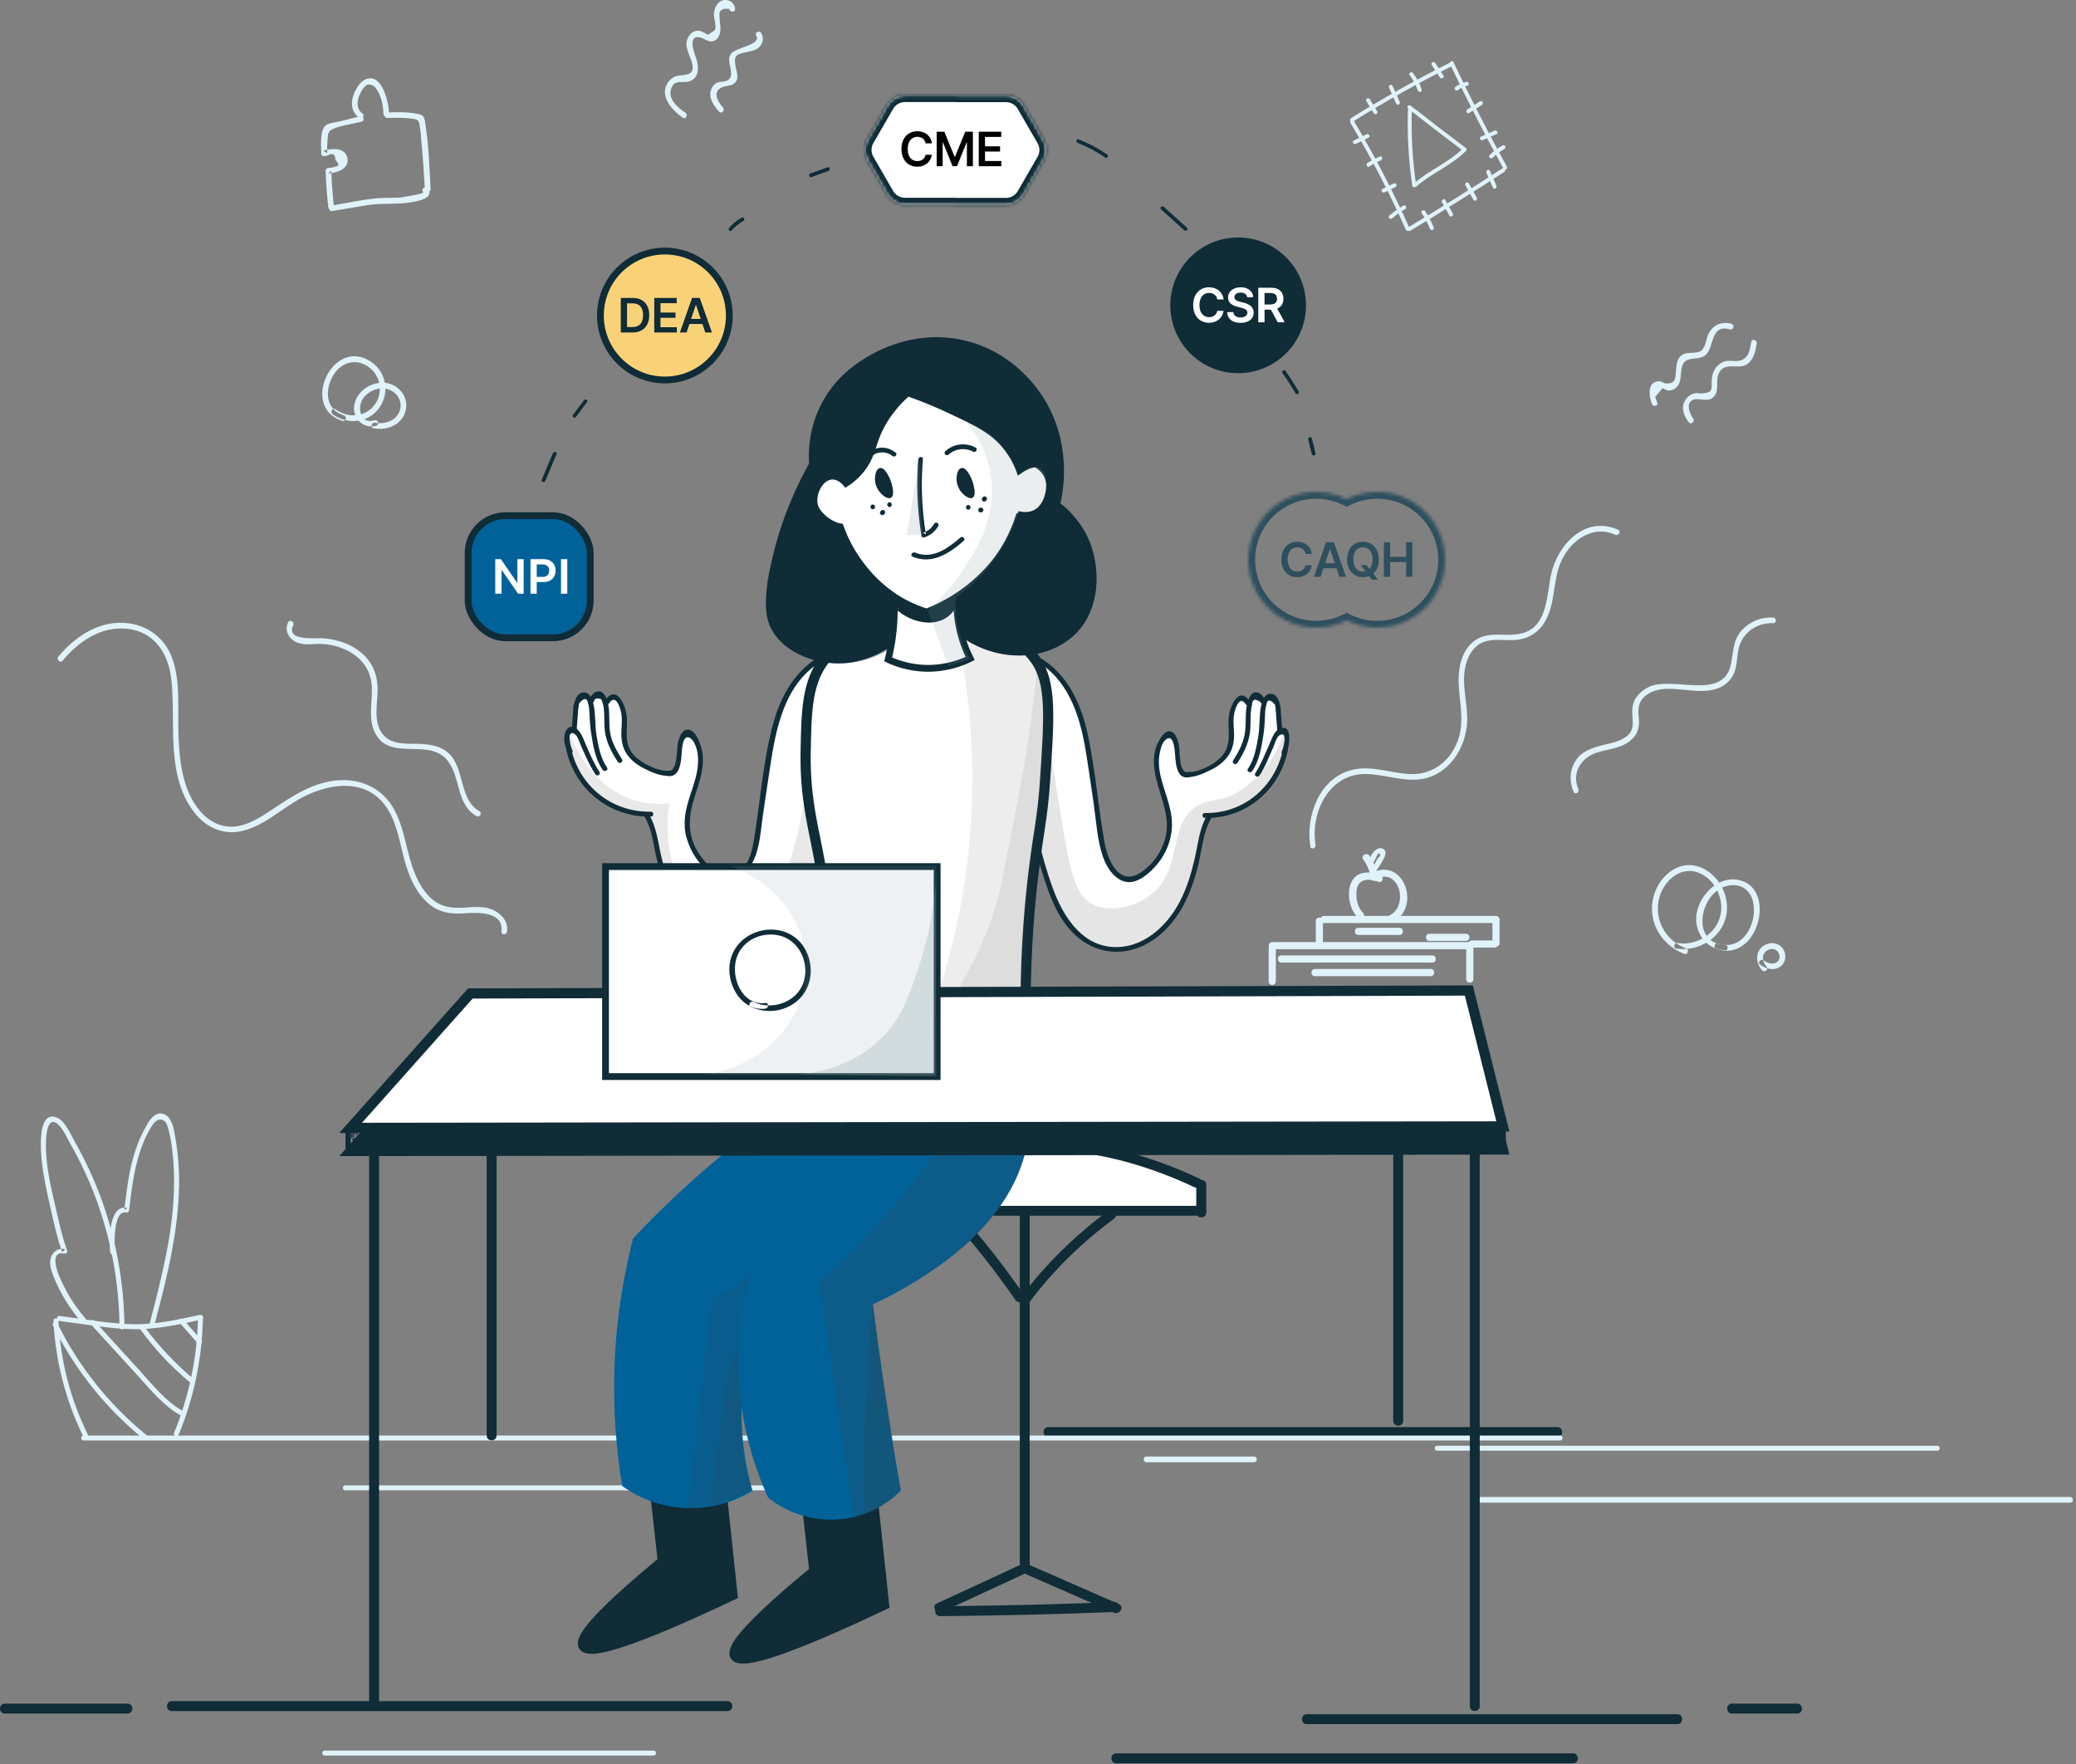 <svg width="612" height="520" viewBox="0 0 612 520" fill="none" xmlns="http://www.w3.org/2000/svg">
<rect x="0" y="0" width="612" height="520" fill="#808080" stroke="none"/>
<path fill-rule="evenodd" clip-rule="evenodd" d="M423.66 427.602C461.964 427.602 500.316 427.602 538.62 427.602C549.474 427.602 560.278 427.602 571.132 427.602C572.057 427.602 572.057 426.142 571.132 426.142C532.828 426.142 494.476 426.142 456.172 426.142C445.319 426.142 434.514 426.142 423.66 426.142C422.736 426.142 422.736 427.602 423.66 427.602Z" fill="#E0F2FA"/>
<path fill-rule="evenodd" clip-rule="evenodd" d="M101.782 439.285C137.75 439.285 173.717 439.285 209.685 439.285C219.857 439.285 230.029 439.285 240.153 439.285C241.077 439.285 241.077 437.825 240.153 437.825C204.185 437.825 168.218 437.825 132.25 437.825C122.078 437.825 111.906 437.825 101.782 437.825C100.858 437.825 100.858 439.285 101.782 439.285Z" fill="#E0F2FA"/>
<path fill-rule="evenodd" clip-rule="evenodd" d="M95.694 517.46C128.011 517.46 160.377 517.46 192.694 517.46C193.619 517.46 193.619 516 192.694 516C160.377 516 128.011 516 95.694 516C94.769 516 94.769 517.46 95.694 517.46Z" fill="#E0F2FA"/>
<path fill-rule="evenodd" clip-rule="evenodd" d="M309.069 423.565C348.103 423.565 387.137 423.565 426.171 423.565C437.121 423.565 448.121 423.565 459.072 423.565C460.97 423.565 460.97 420.645 459.072 420.645C420.038 420.645 381.004 420.645 341.971 420.645C331.02 420.645 320.02 420.645 309.069 420.645C307.171 420.645 307.171 423.565 309.069 423.565Z" fill="#0F2C37"/>
<path fill-rule="evenodd" clip-rule="evenodd" d="M50.63 504.358C93.266 504.358 135.95 504.358 178.585 504.358C190.558 504.358 202.482 504.358 214.455 504.358C216.353 504.358 216.353 501.438 214.455 501.438C171.82 501.438 129.136 501.438 86.5 501.438C74.528 501.438 62.603 501.438 50.63 501.438C48.781 501.438 48.781 504.358 50.63 504.358Z" fill="#0F2C37"/>
<path fill-rule="evenodd" clip-rule="evenodd" d="M1.424 505.088C13.494 505.088 25.515 505.088 37.586 505.088C39.484 505.088 39.484 502.168 37.586 502.168C25.515 502.168 13.494 502.168 1.424 502.168C-0.475 502.168 -0.475 505.088 1.424 505.088Z" fill="#0F2C37"/>
<path fill-rule="evenodd" clip-rule="evenodd" d="M329.074 519.738C363.922 519.738 398.77 519.738 433.666 519.738C443.692 519.738 453.67 519.738 463.696 519.738C465.594 519.738 465.594 516.818 463.696 516.818C428.848 516.818 394 516.818 359.103 516.818C349.077 516.818 339.1 516.818 329.074 516.818C327.175 516.818 327.175 519.738 329.074 519.738Z" fill="#0F2C37"/>
<path fill-rule="evenodd" clip-rule="evenodd" d="M385.24 508.203C421.646 508.203 458.051 508.203 494.457 508.203C496.355 508.203 496.355 505.283 494.457 505.283C458.051 505.283 421.646 505.283 385.24 505.283C383.342 505.283 383.342 508.203 385.24 508.203Z" fill="#0F2C37"/>
<path fill-rule="evenodd" clip-rule="evenodd" d="M510.564 505.088C516.988 505.088 523.364 505.088 529.789 505.088C531.687 505.088 531.687 502.168 529.789 502.168C523.364 502.168 516.988 502.168 510.564 502.168C508.714 502.168 508.714 505.088 510.564 505.088Z" fill="#0F2C37"/>
<path fill-rule="evenodd" clip-rule="evenodd" d="M24.625 424.6C81.326 424.6 137.979 424.6 194.68 424.6C251.381 424.6 308.033 424.6 364.735 424.6C396.468 424.6 428.201 424.6 459.934 424.6C460.859 424.6 460.859 423.14 459.934 423.14C403.233 423.14 346.58 423.14 289.879 423.14C233.178 423.14 176.526 423.14 119.825 423.14C88.091 423.14 56.358 423.14 24.625 423.14C23.701 423.14 23.701 424.6 24.625 424.6Z" fill="#E0F2FA"/>
<path fill-rule="evenodd" clip-rule="evenodd" d="M25.889 422.848C20.73 412.384 17.81 400.995 17.226 389.314C17.177 388.39 15.717 388.39 15.766 389.314C16.35 401.239 19.367 412.871 24.624 423.578C25.062 424.406 26.279 423.676 25.889 422.848Z" fill="#E0F2FA"/>
<path fill-rule="evenodd" clip-rule="evenodd" d="M17.468 389.363C24.574 390.239 31.777 391.602 38.932 391.797C45.843 391.943 52.657 390.434 59.374 388.974C60.298 388.779 59.909 387.368 58.984 387.562C52.073 389.071 45.113 390.629 38.007 390.288C31.145 389.996 24.282 388.73 17.517 387.903C16.544 387.806 16.544 389.266 17.468 389.363Z" fill="#E0F2FA"/>
<path fill-rule="evenodd" clip-rule="evenodd" d="M58.353 388.682C58.109 400.265 55.676 411.654 51.296 422.41C50.955 423.286 52.366 423.676 52.707 422.8C57.185 411.946 59.569 400.411 59.813 388.682C59.862 387.757 58.401 387.757 58.353 388.682Z" fill="#E0F2FA"/>
<path fill-rule="evenodd" clip-rule="evenodd" d="M25.354 388.828C23.164 386.297 21.217 383.571 19.611 380.602C18.784 379.094 18.054 377.585 17.372 375.979C16.788 374.567 14.696 368.629 18.93 369.505C19.417 369.603 20.049 369.165 19.806 368.629C18.297 364.492 17.372 360.209 16.399 355.926C15.377 351.497 14.306 347.068 13.819 342.542C13.576 340.449 13.479 338.308 13.576 336.166C13.625 334.706 13.966 328.282 17.372 331.689C18.735 333.051 19.66 335.241 20.633 336.945C21.704 338.794 22.677 340.693 23.651 342.591C31.146 357.63 35.089 374.324 35.234 391.164C35.234 392.089 36.695 392.089 36.695 391.164C36.549 375.93 33.385 360.842 27.253 346.874C25.695 343.369 23.992 339.914 22.093 336.604C20.828 334.414 19.271 330.423 16.74 329.401C10.753 327.016 12.067 340.157 12.359 342.591C12.846 346.922 13.771 351.157 14.744 355.44C15.815 360.015 16.74 364.687 18.346 369.067C18.638 368.775 18.93 368.483 19.222 368.191C17.567 367.851 16.01 368.532 15.231 370.09C14.258 371.988 14.988 374.227 15.718 376.076C17.713 381.186 20.633 385.81 24.186 389.947C24.916 390.58 25.939 389.558 25.354 388.828Z" fill="#E0F2FA"/>
<path fill-rule="evenodd" clip-rule="evenodd" d="M33.92 369.067C33.677 367.218 33.336 356.608 37.132 357.386C37.619 357.484 38.008 357.192 38.057 356.705C38.885 349.745 39.712 342.639 42.535 336.166C43.265 334.463 44.141 332.759 45.212 331.25C46.136 329.936 47.889 329.401 48.911 330.958C49.3 331.542 49.495 332.321 49.689 333.003C50.663 336.799 51.052 340.79 51.247 344.683C51.928 360.209 47.937 375.492 44.044 390.434C43.8 391.358 45.212 391.748 45.455 390.823C50.176 372.864 55.043 353.979 51.685 335.339C51.295 333.1 50.858 329.352 48.278 328.379C45.309 327.259 43.411 331.299 42.34 333.343C38.544 340.546 37.57 348.772 36.646 356.705C36.938 356.462 37.278 356.218 37.57 356.024C31.973 354.856 32.119 365.952 32.509 369.116C32.606 369.992 34.066 370.041 33.92 369.067Z" fill="#E0F2FA"/>
<path fill-rule="evenodd" clip-rule="evenodd" d="M15.62 390.726C21.995 403.575 31.048 414.964 42.145 424.016C42.875 424.601 43.897 423.578 43.167 422.994C32.119 413.99 23.164 402.747 16.885 389.996C16.496 389.168 15.23 389.898 15.62 390.726Z" fill="#E0F2FA"/>
<path fill-rule="evenodd" clip-rule="evenodd" d="M26.716 390.288C31.339 395.349 36.012 400.46 40.636 405.521C44.529 409.804 48.325 414.525 53.484 417.348C54.312 417.786 55.042 416.521 54.215 416.083C48.909 413.211 45.016 408.198 41.025 403.818C36.596 398.951 32.167 394.133 27.738 389.265C27.105 388.584 26.083 389.606 26.716 390.288Z" fill="#E0F2FA"/>
<path fill-rule="evenodd" clip-rule="evenodd" d="M41.221 391.65C45.504 397.588 50.468 402.893 56.114 407.566C56.844 408.15 57.866 407.128 57.136 406.544C51.636 401.92 46.721 396.712 42.486 390.92C41.951 390.19 40.685 390.92 41.221 391.65Z" fill="#E0F2FA"/>
<path fill-rule="evenodd" clip-rule="evenodd" d="M52.95 389.898C54.751 391.943 56.552 393.987 58.353 396.031C58.986 396.761 60.008 395.69 59.375 395.009C57.574 392.965 55.773 390.92 53.972 388.876C53.34 388.195 52.318 389.217 52.95 389.898Z" fill="#E0F2FA"/>
<path fill-rule="evenodd" clip-rule="evenodd" d="M337.963 431.007C348.56 431.007 359.1 431.007 369.697 431.007C370.762 431.007 370.762 429.325 369.697 429.325C359.1 429.325 348.56 429.325 337.963 429.325C336.898 429.325 336.898 431.007 337.963 431.007Z" fill="#E0F2FA"/>
<path fill-rule="evenodd" clip-rule="evenodd" d="M434.174 442.932C479.867 442.932 525.561 442.932 571.254 442.932C584.261 442.932 597.268 442.932 610.275 442.932C611.341 442.932 611.341 441.25 610.275 441.25C564.582 441.25 518.889 441.25 473.195 441.25C460.188 441.25 447.181 441.25 434.174 441.25C433.109 441.25 433.109 442.932 434.174 442.932Z" fill="#E0F2FA"/>
<path fill-rule="evenodd" clip-rule="evenodd" d="M497.031 279.544C491.424 277.414 487.892 271.807 488.901 265.808C489.91 259.697 495.909 254.259 502.076 257.903C506.337 260.426 508.524 266.144 506.898 270.798C505.216 275.788 499.722 278.759 494.62 277.974C493.554 277.806 493.106 279.432 494.171 279.6C500.17 280.497 506.506 277.189 508.524 271.246C510.542 265.303 507.29 258.127 501.46 255.716C494.62 252.913 488.396 258.8 487.219 265.36C485.986 272.312 490.078 278.703 496.526 281.17C497.591 281.562 498.04 279.937 497.031 279.544Z" fill="#E0F2FA"/>
<path fill-rule="evenodd" clip-rule="evenodd" d="M508.522 278.479C497.365 278.142 501.57 260.258 511.438 260.93C521.305 261.659 517.268 281.787 506.448 278.086C505.439 277.75 504.99 279.376 505.999 279.712C518.502 283.973 524.108 261.211 512.166 259.305C506.336 258.351 501.065 263.846 500.168 269.284C499.271 274.666 502.916 279.937 508.522 280.105C509.587 280.217 509.587 278.535 508.522 278.479Z" fill="#E0F2FA"/>
<path fill-rule="evenodd" clip-rule="evenodd" d="M520.752 284.866C519.799 283.857 519.35 282.231 520.079 280.997C520.808 279.82 522.602 279.259 523.723 280.156C524.732 280.941 524.957 282.623 524.003 283.464C522.882 284.473 521.088 283.969 520.023 283.128C519.182 282.455 518.004 283.632 518.845 284.305C520.583 285.651 523.275 286.324 525.125 284.698C526.807 283.184 526.638 280.381 524.957 278.923C523.219 277.409 520.471 277.858 519.014 279.54C517.388 281.446 517.836 284.305 519.518 286.043C520.303 286.828 521.48 285.651 520.752 284.866Z" fill="#E0F2FA"/>
<path fill-rule="evenodd" clip-rule="evenodd" d="M387.821 249.058C386.251 239.527 391.801 228.033 402.566 228.146C408.06 228.202 413.386 230.444 418.937 229.659C422.861 229.099 426.225 226.856 428.58 223.772C430.935 220.689 432.28 216.82 432.505 212.952C432.785 207.233 430.598 201.402 432.168 195.74C432.953 192.88 434.635 190.245 437.495 189.18C440.242 188.227 443.213 188.788 446.073 188.675C450.221 188.507 453.473 186.713 455.548 183.069C458.463 177.967 457.79 171.856 459.809 166.474C462.219 159.97 469.003 154.42 476.18 157.615C477.133 158.064 478.03 156.606 477.021 156.158C467.265 151.784 459.136 160.587 457.23 169.445C455.996 175.22 456.22 184.19 449.324 186.489C444.503 188.115 439.064 185.592 434.635 188.9C430.991 191.591 429.926 196.525 429.982 200.842C430.15 207.177 432.112 213.344 429.309 219.399C426.73 225.118 421.628 228.538 415.293 228.146C409.686 227.809 404.136 225.51 398.473 226.968C388.886 229.379 384.793 240.704 386.307 249.563C386.419 250.516 388.045 250.067 387.821 249.058Z" fill="#E0F2FA"/>
<path fill-rule="evenodd" clip-rule="evenodd" d="M465.3 232.586C463.226 227.876 466.085 223.391 470.627 221.877C473.935 220.756 477.579 220.7 480.438 218.457C482.681 216.719 483.41 214.533 483.129 211.729C482.849 209.094 482.849 207.02 484.923 205.226C486.661 203.712 488.96 203.151 491.203 203.039C497.37 202.815 505.836 205.955 510.321 199.956C512.395 197.152 511.779 193.676 512.732 190.537C514.021 186.163 518.226 183.472 522.711 183.697C523.777 183.753 523.777 182.071 522.711 182.015C519.291 181.846 515.984 183.136 513.629 185.603C510.713 188.686 511.106 192.162 510.209 196.031C507.798 206.627 493.053 199.171 486.101 202.478C483.522 203.712 481.447 205.898 481.223 208.814C480.943 212.234 482.513 215.037 479.036 217.392C477.186 218.625 475.056 219.018 472.925 219.522C469.393 220.363 465.917 221.429 464.123 224.849C462.665 227.54 462.665 230.623 463.899 233.371C464.291 234.436 465.693 233.539 465.3 232.586Z" fill="#E0F2FA"/>
<path fill-rule="evenodd" clip-rule="evenodd" d="M488.556 118.611C488.332 118.106 488.108 117.546 487.94 116.985C488.669 116.144 489.341 115.303 490.07 114.462C490.294 114.406 491.304 115.079 491.64 115.079C492.481 115.191 493.21 114.967 493.883 114.462C495.957 112.836 495.228 110.257 495.845 108.071C496.854 104.314 501.283 106.893 503.302 104.09C505.32 101.343 504.591 95.512 509.973 97.082C511.039 97.362 511.487 95.736 510.422 95.456C507.338 94.559 504.535 96.016 503.414 98.988C503.077 99.829 502.965 100.782 502.629 101.623C501.9 103.585 501.115 103.866 498.985 103.978C497.415 104.09 496.181 103.978 495.116 105.323C494.219 106.501 494.219 108.014 494.051 109.416C493.883 111.49 494.051 113.229 490.967 113.004C490.35 112.948 489.846 112.388 489.173 112.388C485.473 112.331 486.09 116.873 486.987 119.059C487.323 120.069 489.005 119.62 488.556 118.611Z" fill="#E0F2FA"/>
<path fill-rule="evenodd" clip-rule="evenodd" d="M499.099 123.265C498.202 122.087 496.688 118.667 499.323 117.77C500.277 117.434 501.51 117.826 502.519 117.826C503.416 117.826 504.201 117.826 504.93 117.21C507.173 115.416 505.547 112.22 506.724 109.977C508.63 106.333 512.443 109.192 515.134 107.286C517.04 105.94 517.545 103.361 517.881 101.231C518.049 100.166 516.423 99.717 516.255 100.782C515.863 103.305 515.414 106.109 512.275 106.389C510.649 106.557 509.415 105.997 507.901 106.725C505.435 107.903 504.65 110.089 504.594 112.612C504.538 114.743 505.042 115.808 501.454 115.976C501.005 115.976 500.557 115.864 500.108 115.864C498.819 115.976 497.698 116.649 496.969 117.714C495.399 119.957 496.296 122.536 497.866 124.498C498.595 125.339 499.772 124.106 499.099 123.265Z" fill="#E0F2FA"/>
<path fill-rule="evenodd" clip-rule="evenodd" d="M18.462 194.745C23.116 189.138 29.731 184.541 37.356 185.326C45.654 186.167 49.747 192.782 50.532 200.519C51.877 213.358 48.738 228.72 57.428 239.653C60.848 243.97 65.95 246.269 71.444 244.923C78.06 243.353 83.218 238.139 89.105 235.056C96.057 231.411 105.644 229.449 111.923 235.56C116.521 240.045 117.53 246.885 119.044 252.828C120.445 258.211 122.856 264.154 127.678 267.349C130.593 269.256 133.789 269.424 137.153 269.199C140.909 268.919 148.59 268.695 147.805 274.582C147.693 275.647 149.375 275.647 149.487 274.582C149.767 272.283 148.702 270.433 146.852 269.087C143.937 266.957 140.573 267.293 137.153 267.518C133.284 267.798 129.976 267.461 127.005 264.714C124.314 262.247 122.688 258.771 121.51 255.351C119.548 249.464 118.988 243.017 115.624 237.635C112.316 232.308 106.597 229.729 100.43 229.954C92.637 230.234 86.077 234.719 79.854 238.868C76.882 240.83 73.687 242.905 70.042 243.522C65.669 244.25 61.801 242.344 58.998 239.092C53.727 232.925 52.886 224.123 52.606 216.386C52.326 209.153 53.279 201.304 50.868 194.296C48.681 187.905 43.131 183.924 36.459 183.588C28.722 183.195 21.938 187.849 17.173 193.567C16.556 194.408 17.733 195.586 18.462 194.745Z" fill="#E0F2FA"/>
<path fill-rule="evenodd" clip-rule="evenodd" d="M398.135 36.283C404.228 46.438 409.657 56.944 414.46 67.763C414.773 68.466 415.788 67.841 415.476 67.177C410.672 56.358 405.204 45.852 399.15 35.697C398.76 35.033 397.744 35.619 398.135 36.283Z" fill="#E0F2FA"/>
<path fill-rule="evenodd" clip-rule="evenodd" d="M398.878 35.814C408.369 29.917 418.133 24.41 428.17 19.411C428.834 19.059 428.248 18.044 427.584 18.395C417.586 23.394 407.822 28.901 398.292 34.799C397.628 35.228 398.214 36.244 398.878 35.814Z" fill="#E0F2FA"/>
<path fill-rule="evenodd" clip-rule="evenodd" d="M427.467 18.903C432.427 29.331 437.661 39.603 443.207 49.718C443.558 50.383 444.574 49.797 444.222 49.133C438.676 39.017 433.404 28.745 428.483 18.317C428.131 17.614 427.155 18.2 427.467 18.903Z" fill="#E0F2FA"/>
<path fill-rule="evenodd" clip-rule="evenodd" d="M415.79 67.997C425.124 62.373 434.341 56.593 443.48 50.656C444.105 50.266 443.519 49.25 442.895 49.641C433.755 55.577 424.538 61.357 415.204 66.981C414.579 67.372 415.165 68.388 415.79 67.997Z" fill="#E0F2FA"/>
<path fill-rule="evenodd" clip-rule="evenodd" d="M415.047 32.377C414.812 39.876 415.242 47.336 416.336 54.757C416.453 55.499 417.585 55.186 417.468 54.444C416.375 47.141 415.984 39.759 416.218 32.377C416.257 31.635 415.086 31.635 415.047 32.377Z" fill="#E0F2FA"/>
<path fill-rule="evenodd" clip-rule="evenodd" d="M415.087 31.987C420.516 36.244 425.945 40.423 431.452 44.563C432.038 45.032 432.624 44.016 432.038 43.548C426.609 39.486 421.219 35.346 415.907 31.167C415.322 30.698 414.501 31.518 415.087 31.987Z" fill="#E0F2FA"/>
<path fill-rule="evenodd" clip-rule="evenodd" d="M417.547 54.991C422.039 50.968 427.897 48.82 432.154 44.485C432.701 43.938 431.842 43.118 431.334 43.665C427.077 47.961 421.257 50.148 416.727 54.171C416.141 54.639 417 55.46 417.547 54.991Z" fill="#E0F2FA"/>
<path fill-rule="evenodd" clip-rule="evenodd" d="M399.698 42.415C400.948 41.79 402.198 41.204 403.448 40.579C404.112 40.267 403.526 39.251 402.862 39.564C401.612 40.189 400.362 40.775 399.113 41.4C398.449 41.751 399.035 42.727 399.698 42.415Z" fill="#E0F2FA"/>
<path fill-rule="evenodd" clip-rule="evenodd" d="M403.722 49.054C404.776 48.352 405.909 47.766 407.08 47.258C407.783 46.984 407.471 45.852 406.768 46.125C405.479 46.672 404.268 47.297 403.097 48.039C402.511 48.469 403.097 49.484 403.722 49.054Z" fill="#E0F2FA"/>
<path fill-rule="evenodd" clip-rule="evenodd" d="M408.135 56.709C409.229 56.163 410.322 55.616 411.416 55.108C412.08 54.757 411.494 53.78 410.83 54.093C409.737 54.639 408.643 55.186 407.549 55.694C406.885 56.006 407.471 57.022 408.135 56.709Z" fill="#E0F2FA"/>
<path fill-rule="evenodd" clip-rule="evenodd" d="M410.4 64.364C411.611 63.31 412.861 62.412 414.267 61.63C414.931 61.24 414.345 60.264 413.681 60.615C412.236 61.435 410.869 62.412 409.58 63.544C408.994 64.052 409.814 64.872 410.4 64.364Z" fill="#E0F2FA"/>
<path fill-rule="evenodd" clip-rule="evenodd" d="M429.694 26.597C430.592 25.972 431.529 25.542 432.584 25.269C433.326 25.074 433.014 23.98 432.271 24.136C431.139 24.41 430.045 24.878 429.069 25.581C428.483 26.011 429.069 27.026 429.694 26.597Z" fill="#E0F2FA"/>
<path fill-rule="evenodd" clip-rule="evenodd" d="M433.169 33.276C434.419 32.495 435.669 31.713 436.88 30.893C437.504 30.503 436.919 29.487 436.294 29.878C435.044 30.659 433.794 31.44 432.583 32.26C431.919 32.69 432.505 33.705 433.169 33.276Z" fill="#E0F2FA"/>
<path fill-rule="evenodd" clip-rule="evenodd" d="M437.153 41.282C438.481 40.696 439.848 40.111 441.176 39.525C441.879 39.212 441.254 38.197 440.59 38.509C439.262 39.095 437.895 39.681 436.567 40.267C435.864 40.579 436.489 41.595 437.153 41.282Z" fill="#E0F2FA"/>
<path fill-rule="evenodd" clip-rule="evenodd" d="M440.003 46.516C441.058 45.5 442.229 44.641 443.518 43.899C444.182 43.547 443.596 42.532 442.932 42.883C441.565 43.664 440.316 44.563 439.183 45.656C438.636 46.203 439.456 47.023 440.003 46.516Z" fill="#E0F2FA"/>
<path fill-rule="evenodd" clip-rule="evenodd" d="M419.109 62.842C420.086 64.287 420.906 65.81 421.531 67.411C421.804 68.114 422.937 67.802 422.664 67.099C422 65.38 421.179 63.74 420.125 62.217C419.695 61.631 418.68 62.217 419.109 62.842Z" fill="#E0F2FA"/>
<path fill-rule="evenodd" clip-rule="evenodd" d="M425.085 59.6C425.827 60.928 426.53 62.216 427.272 63.544C427.623 64.208 428.639 63.622 428.287 62.958C427.545 61.63 426.842 60.342 426.1 59.014C425.749 58.35 424.733 58.936 425.085 59.6Z" fill="#E0F2FA"/>
<path fill-rule="evenodd" clip-rule="evenodd" d="M431.997 54.64C432.778 56.046 433.559 57.452 434.34 58.858C434.692 59.522 435.707 58.936 435.356 58.272C434.574 56.866 433.793 55.46 433.012 54.054C432.661 53.39 431.645 53.976 431.997 54.64Z" fill="#E0F2FA"/>
<path fill-rule="evenodd" clip-rule="evenodd" d="M438.206 50.929C438.831 52.413 439.456 53.898 440.12 55.343C440.433 56.045 441.409 55.421 441.136 54.757C440.511 53.273 439.886 51.788 439.222 50.343C438.909 49.679 437.894 50.265 438.206 50.929Z" fill="#E0F2FA"/>
<path fill-rule="evenodd" clip-rule="evenodd" d="M402.783 29.8C403.525 31.011 404.228 32.221 404.97 33.393C405.361 34.057 406.376 33.432 405.986 32.807C405.244 31.596 404.541 30.386 403.799 29.214C403.408 28.589 402.393 29.175 402.783 29.8Z" fill="#E0F2FA"/>
<path fill-rule="evenodd" clip-rule="evenodd" d="M409.501 25.894C410.204 27.457 410.907 29.019 411.61 30.581C411.922 31.284 412.938 30.659 412.625 29.995C411.922 28.433 411.219 26.871 410.516 25.309C410.165 24.606 409.189 25.191 409.501 25.894Z" fill="#E0F2FA"/>
<path fill-rule="evenodd" clip-rule="evenodd" d="M415.555 22.145C416.61 23.551 417.43 25.074 417.977 26.714C418.211 27.417 419.344 27.105 419.109 26.402C418.523 24.644 417.703 23.004 416.571 21.559C416.141 20.973 415.126 21.52 415.555 22.145Z" fill="#E0F2FA"/>
<path fill-rule="evenodd" clip-rule="evenodd" d="M422.077 19.137C422.897 20.387 423.678 21.598 424.499 22.848C424.889 23.472 425.905 22.887 425.514 22.262C424.694 21.012 423.913 19.801 423.093 18.551C422.663 17.926 421.648 18.512 422.077 19.137Z" fill="#E0F2FA"/>
<path fill-rule="evenodd" clip-rule="evenodd" d="M101.371 122.434C95.933 120.752 95.652 114.978 98.231 110.661C100.754 106.456 105.632 105.334 109.444 108.81C112.584 111.726 112.864 116.716 109.949 119.911C107.033 123.163 102.268 123.107 98.904 120.64C98.063 119.967 97.222 121.425 98.063 122.098C102.324 125.238 108.547 124.733 111.743 120.304C115.051 115.819 113.873 109.539 109.22 106.512C98.007 99.279 88.364 120.136 100.922 124.06C101.988 124.397 102.436 122.771 101.371 122.434Z" fill="#E0F2FA"/>
<path fill-rule="evenodd" clip-rule="evenodd" d="M110.398 123.892C106.193 125.181 105.184 120.135 107.034 117.444C108.548 115.258 111.519 113.968 114.21 114.697C116.789 115.37 118.639 118.005 117.967 120.64C117.126 123.948 113.65 125.125 110.566 124.621C109.501 124.452 109.052 126.078 110.117 126.247C114.266 126.975 118.752 125.181 119.649 120.696C120.433 116.828 117.406 113.295 113.65 112.847C109.501 112.342 104.959 115.37 104.399 119.631C103.894 123.331 107.258 126.639 110.958 125.462C111.912 125.181 111.463 123.555 110.398 123.892Z" fill="#E0F2FA"/>
<path fill-rule="evenodd" clip-rule="evenodd" d="M84.956 183.419C83.611 186.166 85.517 188.914 88.32 189.643C90.451 190.203 92.693 189.699 94.88 189.811C97.235 189.923 99.589 190.484 101.72 191.437C106.429 193.567 109.457 197.436 109.625 202.65C109.793 207.023 108.504 211.564 110.41 215.713C114.447 224.459 125.548 217.787 131.266 223.45C136.032 228.216 134.07 236.906 140.461 240.55C141.414 241.111 142.255 239.653 141.302 239.092C135.583 235.84 136.929 227.375 132.892 222.665C130.762 220.198 127.678 219.525 124.539 219.301C120.726 219.077 115.792 219.862 112.989 216.61C109.737 212.798 111.475 207.079 111.307 202.594C111.195 199.062 110.018 195.866 107.551 193.343C105.364 191.156 102.505 189.643 99.533 188.858C98.02 188.465 96.45 188.185 94.88 188.129C92.862 188.017 84.115 189.026 86.47 184.26C86.919 183.307 85.461 182.466 84.956 183.419Z" fill="#E0F2FA"/>
<path fill-rule="evenodd" clip-rule="evenodd" d="M202.067 33.249C199.881 31.735 196.909 29.324 197.806 26.297C198.76 23.157 201.114 24.671 203.301 23.942C206.216 22.989 206.048 19.457 205.207 17.158C204.366 14.915 202.572 9.477 207.225 11.327C208.291 11.776 209.076 12.505 210.309 12.112C211.43 11.776 211.991 10.767 212.271 9.701C212.496 8.748 212.327 7.739 212.271 6.73C212.159 6.057 212.103 5.328 212.103 4.655C211.879 3.03 212.888 2.357 215.019 2.637C215.075 3.702 216.757 3.702 216.701 2.637C216.588 1.067 215.411 -0.054 213.729 0.002C211.767 0.058 210.702 1.964 210.477 3.758C210.309 4.992 211.318 7.851 210.758 8.86C210.085 9.309 209.412 9.813 208.683 10.262C208.403 10.094 208.123 9.926 207.842 9.757C207.338 9.589 206.945 9.253 206.441 9.141C204.703 8.748 203.301 9.813 202.684 11.383C201.619 14.074 203.525 16.317 204.086 18.84C204.815 22.316 202.18 21.924 199.881 22.316C198.872 22.484 198.031 22.989 197.358 23.718C193.826 27.811 197.919 32.352 201.283 34.706C202.124 35.323 202.965 33.865 202.067 33.249Z" fill="#E0F2FA"/>
<path fill-rule="evenodd" clip-rule="evenodd" d="M213.112 31.68C211.262 29.549 209.861 26.634 213.449 25.512C214.346 25.232 215.355 25.344 216.196 24.784C218.046 23.494 217.261 21.756 216.925 19.962C216.757 18.953 216.364 17.607 216.981 16.598C217.429 15.869 219.055 15.589 219.896 15.421C221.074 15.14 222.307 14.972 223.316 14.299C224.83 13.234 225.391 11.328 224.382 9.702C223.821 8.805 222.363 9.646 222.924 10.543C224.606 13.234 216.757 13.963 215.411 15.925C213.841 18.224 217.149 22.261 214.402 23.718C213.337 24.279 211.991 23.886 210.982 24.615C210.253 25.12 209.748 25.905 209.524 26.746C208.907 29.157 210.533 31.231 211.991 32.913C212.664 33.698 213.841 32.52 213.112 31.68Z" fill="#E0F2FA"/>
<path fill-rule="evenodd" clip-rule="evenodd" d="M106.808 33.392C105.35 32.382 105.182 30.588 105.63 29.018C105.911 27.953 107.256 25.038 108.546 24.926C110.676 24.701 111.741 27.392 112.302 28.962C112.807 30.476 112.975 31.99 113.031 33.56C113.031 34.625 114.713 34.625 114.713 33.56C114.657 30.42 112.582 20.777 107.424 23.58C105.462 24.645 104.004 27.729 103.78 29.859C103.556 31.878 104.341 33.672 105.967 34.849C106.808 35.466 107.649 34.008 106.808 33.392Z" fill="#E0F2FA"/>
<path fill-rule="evenodd" clip-rule="evenodd" d="M106.135 34.289C104.117 34.793 102.098 35.298 100.024 35.803C98.846 36.083 96.828 36.195 95.875 37.092C94.249 38.606 94.698 43.259 94.698 45.221C94.698 45.782 95.258 46.175 95.763 46.006C96.043 45.95 96.323 45.838 96.66 45.782C98.118 44.997 98.846 45.502 98.903 47.184C100.024 48.305 100.024 48.978 98.903 49.09C98.23 49.37 97.557 49.483 96.828 49.483C96.379 49.539 95.987 49.819 95.987 50.324C96.099 53.912 96.379 57.444 96.772 61.032C96.884 62.097 98.566 62.097 98.454 61.032C98.061 57.444 97.781 53.912 97.669 50.324C97.389 50.604 97.108 50.884 96.828 51.164C99.183 50.884 102.939 49.931 102.435 46.735C101.874 43.315 97.725 43.708 95.37 44.38C95.707 44.661 96.099 44.941 96.436 45.166C96.436 43.876 96.436 42.642 96.548 41.353C96.716 39.335 96.604 38.606 98.454 37.877C100.977 36.868 103.948 36.531 106.583 35.859C107.649 35.69 107.2 34.065 106.135 34.289Z" fill="#E0F2FA"/>
<path fill-rule="evenodd" clip-rule="evenodd" d="M114.209 34.793C116.564 34.681 118.975 34.681 121.33 34.961C123.572 35.241 123.46 35.578 123.797 37.54C124.021 38.773 124.077 40.063 124.189 41.296C124.637 46.118 124.974 50.94 125.254 55.761C125.31 56.826 126.992 56.826 126.936 55.761C126.6 49.202 126.376 42.474 125.31 35.97C125.03 34.344 124.75 33.84 123.068 33.559C120.152 32.999 117.125 32.999 114.209 33.167C113.144 33.167 113.144 34.849 114.209 34.793Z" fill="#E0F2FA"/>
<path fill-rule="evenodd" clip-rule="evenodd" d="M98.005 62.209C101.313 61.649 104.62 61.088 107.872 60.527C111.629 59.911 115.217 60.191 118.973 59.911C120.711 59.742 128.953 58.901 125.925 55.481C125.196 54.697 124.019 55.874 124.748 56.659C125.196 57.163 117.571 58.285 117.403 58.285C115.049 58.341 112.694 58.229 110.339 58.509C106.078 59.014 101.817 59.911 97.556 60.639C96.491 60.752 96.939 62.378 98.005 62.209Z" fill="#E0F2FA"/>
<path fill-rule="evenodd" clip-rule="evenodd" d="M246.75 349.245C247.042 352.116 247.334 354.939 247.626 357.811C283.204 357.568 318.83 357.324 354.409 357.13C354.019 354.404 353.63 351.727 353.241 349.002C342.582 344.67 325.644 339.267 304.278 338.683C278.483 337.953 258.187 344.524 246.75 349.245Z" fill="white"/>
<path fill-rule="evenodd" clip-rule="evenodd" d="M247.48 358.346C283.058 358.346 318.588 358.346 354.166 358.346C356.064 358.346 356.064 355.426 354.166 355.426C318.588 355.426 283.058 355.426 247.48 355.426C245.582 355.426 245.582 358.346 247.48 358.346Z" fill="#0F2C37"/>
<path fill-rule="evenodd" clip-rule="evenodd" d="M248.844 349.926C274.931 337.564 305.058 334.838 332.898 342.723C339.468 344.572 345.893 347.006 352.074 349.926C353.777 350.754 355.237 348.223 353.534 347.395C325.743 334.157 293.62 331.675 264.175 340.825C258.432 342.626 252.786 344.816 247.335 347.395C245.68 348.223 247.189 350.754 248.844 349.926Z" fill="#0F2C37"/>
<path fill-rule="evenodd" clip-rule="evenodd" d="M245.339 349.196C245.339 351.24 245.339 353.284 245.339 355.377C245.339 357.275 248.259 357.275 248.259 355.377C248.259 353.333 248.259 351.289 248.259 349.196C248.259 347.298 245.339 347.298 245.339 349.196Z" fill="#0F2C37"/>
<path fill-rule="evenodd" clip-rule="evenodd" d="M352.658 349.196C352.658 351.922 352.658 354.696 352.658 357.421C352.658 359.32 355.578 359.32 355.578 357.421C355.578 354.696 355.578 351.922 355.578 349.196C355.578 347.298 352.658 347.298 352.658 349.196Z" fill="#0F2C37"/>
<path fill-rule="evenodd" clip-rule="evenodd" d="M300.629 357.908C300.629 392.513 300.629 427.118 300.629 461.722C300.629 463.62 303.55 463.62 303.55 461.722C303.55 427.118 303.55 392.513 303.55 357.908C303.55 356.059 300.629 356.059 300.629 357.908Z" fill="#0F2C37"/>
<path fill-rule="evenodd" clip-rule="evenodd" d="M300.092 461.576C292.11 465.275 284.177 468.925 276.195 472.624C274.492 473.403 275.952 475.934 277.655 475.155C285.637 471.456 293.57 467.806 301.552 464.107C303.256 463.279 301.796 460.797 300.092 461.576Z" fill="#0F2C37"/>
<path fill-rule="evenodd" clip-rule="evenodd" d="M301.358 463.523C310.362 467.466 319.367 471.408 328.371 475.35C330.074 476.08 331.583 473.598 329.831 472.819C320.827 468.877 311.823 464.935 302.819 460.992C301.115 460.262 299.655 462.793 301.358 463.523Z" fill="#0F2C37"/>
<path fill-rule="evenodd" clip-rule="evenodd" d="M277.121 476.372C294.253 476.226 311.336 475.837 328.468 475.155C330.317 475.058 330.366 472.138 328.468 472.235C311.385 472.916 294.253 473.306 277.121 473.452C275.222 473.452 275.222 476.372 277.121 476.372Z" fill="#0F2C37"/>
<path fill-rule="evenodd" clip-rule="evenodd" d="M280.577 359.368C287.343 366.912 293.621 374.845 299.315 383.168C300.386 384.725 302.917 383.265 301.846 381.708C296.006 373.142 289.581 365.014 282.622 357.275C281.405 355.912 279.361 357.957 280.577 359.368Z" fill="#0F2C37"/>
<path fill-rule="evenodd" clip-rule="evenodd" d="M326.959 356.691C317.128 363.992 308.318 372.509 300.969 382.341C299.85 383.849 302.381 385.31 303.5 383.801C310.509 374.407 319.026 366.182 328.419 359.222C329.928 358.103 328.517 355.572 326.959 356.691Z" fill="#0F2C37"/>
<path fill-rule="evenodd" clip-rule="evenodd" d="M191.948 429.113C193.116 439.48 194.236 449.846 195.404 460.213C178.272 474.376 170.485 482.699 172.042 485.181C173.892 488.101 188.493 483.137 215.943 470.142C214.531 456.806 213.12 443.471 211.66 430.135C205.089 429.794 198.519 429.453 191.948 429.113Z" fill="#0F2C37" stroke="#0F2C37" stroke-width="3"/>
<path fill-rule="evenodd" clip-rule="evenodd" d="M274.834 285.632C277.316 292.105 280.48 303.446 277.559 316.733C276.051 323.644 273.033 330.409 263.64 343.015C255.901 353.382 243.782 367.739 225.677 383.119C223.048 389.154 220.226 397.526 219.106 407.649C217.646 421.034 219.739 432.13 221.832 439.431C219.495 440.891 212.876 444.59 203.483 444.541C192.775 444.493 185.523 439.528 183.431 438.02C181.776 427.993 180.608 415.729 181.192 401.76C181.776 387.5 184.063 375.137 186.594 365.111C191.461 359.903 199.297 351.921 209.81 343.015C224.947 330.214 231.663 327.197 238.088 318.485C242.955 311.817 248.26 301.012 247.773 283.588C256.728 284.221 265.781 284.951 274.834 285.632Z" fill="#016299"/>
<path opacity="0.12" fill-rule="evenodd" clip-rule="evenodd" d="M268.459 285.827C262.619 289.088 265.782 301.402 264.712 313.228C263.398 327.538 256.243 337.174 246.217 350.705C233.66 367.642 219.156 377.62 209.665 383.022C207.329 403.561 204.993 424.1 202.657 444.639C204.798 444.59 207.329 444.347 210.152 443.714C215.116 442.595 218.961 440.648 221.638 439.042C220.762 436.511 219.691 432.909 219.059 428.48C218.329 423.564 218.426 419.865 218.572 415.144C218.767 409.547 218.913 404.34 220.47 397.574C221.249 394.021 222.66 389.106 225.143 383.509C228.549 380.442 232.005 377.23 235.461 373.921C242.907 366.766 248.456 361.461 254.88 354.014C265.588 341.701 270.406 333.183 271.769 330.847C274.056 326.71 275.322 324.471 276.441 321.016C279.945 310.406 278.534 301.012 277.853 296.875C277.366 293.858 276.49 290.013 274.786 285.632C272.986 285.097 270.552 284.659 268.459 285.827Z" fill="#3D3D3D"/>
<path opacity="0.16" fill-rule="evenodd" clip-rule="evenodd" d="M224.899 383.752C218.961 392.318 216.236 399.959 214.824 405.313C213.997 408.428 213.608 411.007 212.001 424.051C211.028 432.13 210.249 438.944 209.665 443.957C213.559 442.497 217.453 440.988 221.395 439.528C218.913 430.476 218.329 422.64 218.329 417.043C218.329 414.609 218.426 408.331 219.983 400.397C221.249 393.681 223.147 388.084 224.899 383.752Z" fill="#3D3D3D"/>
<path fill-rule="evenodd" clip-rule="evenodd" d="M236.625 431.984C237.793 442.351 238.913 452.718 240.081 463.085C222.949 477.248 215.161 485.571 216.719 488.053C218.568 490.973 233.169 486.009 260.62 473.014C259.208 459.678 257.797 446.342 256.337 433.006C249.766 432.666 243.196 432.325 236.625 431.984Z" fill="#0F2C37" stroke="#0F2C37" stroke-width="3"/>
<path fill-rule="evenodd" clip-rule="evenodd" d="M301.551 293.322C303.352 299.99 305.202 309.675 304.764 321.405C304.715 322.086 304.228 333.524 301.551 342.138C294.056 366.425 265.438 380.685 257.359 384.433C258.04 390.225 258.819 396.017 259.646 401.906C261.447 414.706 263.394 427.166 265.584 439.333C264.464 440.502 257.845 447.315 246.456 447.899C235.116 448.483 227.67 442.448 226.404 441.378C222.267 432.228 217.108 417.14 217.741 398.256C218.13 387.305 220.369 378.057 222.754 371C233.851 355.718 242.757 343.891 248.744 336.006C260.133 321.015 263.004 317.755 265.584 310.357C269.672 298.822 267.871 292.3 273.322 288.796C277.216 286.313 284.857 285.34 301.551 293.322Z" fill="#016299"/>
<path opacity="0.18" fill-rule="evenodd" clip-rule="evenodd" d="M288.216 298.286C282.132 306.366 284.517 314.347 281.84 324.617C278.093 339.121 269.381 348.904 257.018 362.775C251.081 369.394 245.629 374.456 241.59 377.911C244.899 400.932 248.258 423.953 251.567 446.926C253.222 446.683 255.656 446.147 258.284 444.784C261.788 442.984 264.027 440.55 265.195 439.041C264.708 435.878 264.222 432.665 263.784 429.502C261.545 414.463 259.403 399.375 257.31 384.287C260.133 382.924 264.124 380.88 268.797 378.154C274.053 375.04 278.725 372.265 283.933 367.69C286.269 365.646 289.968 362.337 293.765 357.032C295.517 354.598 301.649 345.789 303.596 334.108C304.034 331.528 304.277 328.413 304.423 326.807C304.521 325.882 305.007 319.945 304.91 314.834C304.861 310.649 304.326 303.299 301.601 293.517C300.822 292.835 299.654 292.008 298.096 291.813C293.57 291.229 289.676 296.339 288.216 298.286Z" fill="#3D3D3D"/>
<path opacity="0.16" fill-rule="evenodd" clip-rule="evenodd" d="M257.163 384.871C256.578 391.782 256.092 398.84 255.702 406.091C254.972 420.011 254.68 433.444 254.778 446.245C256.335 445.661 258.233 444.784 260.277 443.519C262.419 442.156 264.122 440.696 265.388 439.479C262.662 421.228 259.937 403.025 257.163 384.871Z" fill="#3D3D3D"/>
<path fill-rule="evenodd" clip-rule="evenodd" d="M245.97 192.672C243.001 193.84 238.718 196.03 235.068 200.167C233.9 201.53 230.639 205.472 227.767 219.295C224.847 233.312 223.192 246.355 223.192 246.355C222.608 251.028 222.073 255.651 218.617 257.647C216.184 259.01 213.02 258.766 210.781 257.793C208.445 256.82 207.326 255.019 204.989 251.466C203.286 248.838 202.167 247.085 201.923 244.652C201.729 242.656 202.264 241.44 203.286 238.519C205.379 232.387 206.596 228.688 206.498 224.405C206.45 222.702 206.352 218.175 203.773 216.91C202.994 216.52 201.777 216.374 201.047 216.91C200.268 217.494 200.463 218.565 200.366 220.901C200.268 224.113 200.171 225.719 199.344 226.547C197.981 227.909 195.207 227.277 193.552 226.887C192.286 226.595 187.614 225.476 185.375 221.582C184.645 220.268 184.937 220.073 183.672 211.945C183.185 208.733 182.698 206.202 181.482 205.959C180.46 205.764 179.583 207.176 178.61 206.786C177.637 206.397 177.929 204.742 177.101 204.45C176.225 204.158 175.544 205.764 174.035 205.764C172.818 205.764 172.478 204.791 171.65 204.937C170.482 205.18 169.995 207.322 169.606 209.074C169.314 210.388 169.022 212.383 169.119 214.866C168.341 215.012 167.318 215.352 166.929 216.18C166.442 217.104 167.026 217.981 167.61 220.025C168.438 222.75 167.951 222.896 168.633 224.843C168.827 225.378 169.363 226.936 171.358 229.515C172.964 231.657 175.057 234.334 178.659 236.67C183.38 239.688 188.101 240.32 190.729 240.515C191.264 241.586 192.043 243.241 192.773 245.333C194.428 250.103 194.379 253.218 194.817 255.944C196.229 265.191 202.605 271.567 203.821 272.735C205.914 274.779 209.272 277.943 214.724 279.062C215.843 279.305 222.705 280.571 228.643 276.58C230.493 275.363 232.391 273.514 235.457 267.624C239.789 259.302 241.541 252.147 242.076 250.006C243.731 243.338 245.775 234.723 246.651 222.604C247.235 214.866 247.381 204.693 245.97 192.672Z" fill="white"/>
<path fill-rule="evenodd" clip-rule="evenodd" d="M242.175 193.207C234.679 197.247 230.299 204.84 228.06 212.87C225.237 222.945 224.361 233.701 222.804 244.019C222.122 248.448 221.538 255.798 216.525 257.696C211.804 259.497 206.743 253.364 204.942 249.665C202.606 244.895 203.141 240.028 204.698 235.113C206.013 230.976 207.619 226.79 207.132 222.312C206.889 220.366 205.282 214.476 202.314 215.109C200.853 215.401 200.172 217.64 199.88 218.857C199.442 220.56 199.88 228.055 196.716 227.179C195.792 226.936 195.402 228.347 196.327 228.591C200.026 229.662 200.707 225.427 200.902 222.75C200.999 221.339 201.048 219.879 201.486 218.565C202.216 216.423 203.774 217.348 204.601 218.857C205.867 221.144 205.964 223.967 205.623 226.498C204.942 231.462 202.411 235.94 201.924 240.904C201.535 244.749 202.557 248.643 204.552 251.953C206.451 255.068 209.517 258.134 213.07 259.351C216.72 260.616 220.03 257.55 221.684 254.532C224.021 250.298 224.215 244.993 224.897 240.32C225.724 234.821 226.503 229.321 227.379 223.821C229.131 212.676 232.197 200.313 242.953 194.521C243.781 194.035 243.002 192.769 242.175 193.207Z" fill="#0F2C37"/>
<path fill-rule="evenodd" clip-rule="evenodd" d="M244.56 233.166C243.392 242.705 241.25 252.196 237.892 261.249C234.923 269.279 229.472 277.943 220.03 278.673C211.026 279.354 203.579 272.978 199.54 265.434C197.35 261.395 196.035 256.966 194.965 252.537C193.991 248.4 193.602 243.922 191.412 240.223C190.925 239.396 189.66 240.126 190.146 240.953C192.239 244.506 192.58 248.935 193.553 252.926C194.429 256.625 195.5 260.275 197.058 263.731C199.832 269.961 204.407 275.704 210.831 278.429C216.769 280.96 223.486 280.668 228.839 276.872C234.436 272.93 237.503 266.7 239.742 260.421C242.856 251.612 244.901 242.413 246.02 233.117C246.117 232.241 244.657 232.241 244.56 233.166Z" fill="#0F2C37"/>
<path fill-rule="evenodd" clip-rule="evenodd" d="M197.494 227.228C194.088 227.471 189.172 225.086 186.884 222.604C183.818 219.295 185.035 215.498 184.791 211.459C184.548 207.954 181.725 201.433 178.318 206.543C177.783 207.322 179.048 208.052 179.584 207.273C181.336 204.645 182.455 207.906 182.747 208.685C182.893 209.171 183.039 209.658 183.137 210.145C183.477 211.945 183.234 213.698 183.185 215.498C183.088 217.981 183.429 220.268 184.84 222.361C186.057 224.162 187.858 225.476 189.756 226.449C192.043 227.617 194.866 228.883 197.494 228.688C198.419 228.639 198.419 227.179 197.494 227.228Z" fill="#0F2C37"/>
<path fill-rule="evenodd" clip-rule="evenodd" d="M183.381 223.821C181.823 221.387 180.363 218.857 179.876 215.985C179.39 213.211 179.876 210.388 179.292 207.662C179 206.3 178.416 204.207 176.907 203.817C175.447 203.477 174.279 204.937 173.793 206.105C173.403 206.981 174.669 207.711 175.058 206.835C175.253 205.862 175.983 205.618 177.248 206.105C177.491 206.592 177.686 207.127 177.783 207.662C178.027 208.587 178.076 209.56 178.124 210.534C178.173 212.189 178.124 213.892 178.319 215.547C178.757 218.857 180.314 221.777 182.115 224.551C182.602 225.33 183.867 224.6 183.381 223.821Z" fill="#0F2C37"/>
<path fill-rule="evenodd" clip-rule="evenodd" d="M178.951 226.205C177.102 223.675 176.421 220.073 175.885 217.007C175.35 213.941 175.642 210.68 174.96 207.613C174.668 206.251 173.938 204.109 172.186 204.109C169.996 204.06 169.363 206.689 169.071 208.343C168.925 209.268 170.337 209.658 170.483 208.733C170.531 208.246 170.629 207.759 170.726 207.321C172.186 205.618 173.062 205.618 173.354 207.321C173.744 208.441 173.744 209.658 173.792 210.826C173.89 212.578 173.987 214.379 174.279 216.131C174.814 219.684 175.545 224.015 177.686 226.936C178.221 227.714 179.487 226.984 178.951 226.205Z" fill="#0F2C37"/>
<path fill-rule="evenodd" clip-rule="evenodd" d="M191.897 239.249C180.411 239.493 170.774 231.754 168.341 220.56C168.146 219.635 166.735 220.024 166.93 220.949C169.509 232.776 179.827 240.953 191.897 240.709C192.822 240.709 192.822 239.249 191.897 239.249Z" fill="#0F2C37"/>
<path fill-rule="evenodd" clip-rule="evenodd" d="M176.713 227.52C175.107 225.086 173.987 222.458 172.819 219.781C172.089 218.126 171.262 215.352 169.51 214.476C168.147 213.795 167.076 214.573 166.638 215.888C165.957 217.883 166.492 220.073 167.466 221.874C167.904 222.701 169.169 221.971 168.731 221.144C168.196 220.219 166.833 214.671 169.51 216.423C170.337 216.958 171.018 219.295 171.408 220.122C172.673 222.896 173.793 225.67 175.496 228.201C175.983 229.029 177.248 228.299 176.713 227.52Z" fill="#0F2C37"/>
<path fill-rule="evenodd" clip-rule="evenodd" d="M169.071 208.003C168.877 210.436 168.731 212.821 168.536 215.255C168.487 216.18 169.948 216.18 169.996 215.255C170.191 212.821 170.337 210.436 170.532 208.003C170.629 207.078 169.169 207.078 169.071 208.003Z" fill="#0F2C37"/>
<path opacity="0.11" fill-rule="evenodd" clip-rule="evenodd" d="M167.709 216.618C168.39 216.374 169.558 220.998 173.355 225.914C174.961 228.007 179.633 233.896 187.664 236.086C191.752 237.205 195.305 237.011 197.398 236.767C197.008 238.958 194.332 255.506 204.844 265.142C206.061 266.262 213.994 273.27 221.149 270.788C224.361 269.669 226.162 267.089 227.476 265.045C234.777 253.461 235.896 241.488 239.449 224.843C241.639 214.622 243.489 205.862 244.9 206.008C246.652 206.154 247.334 220.852 245.776 234.042C244.998 240.758 244.024 248.692 239.887 258.328C235.458 268.647 233.803 274 228.352 276.921C221.344 280.717 211.999 279.305 205.964 274.828C202.265 272.054 200.707 268.793 197.787 262.417C195.354 257.16 192.677 249.957 191.119 240.904C189.854 240.71 188.199 240.418 186.252 239.785C183.916 239.055 180.12 237.838 176.372 234.821C175.155 233.847 170.872 230.148 168.731 223.87C167.612 220.56 167.125 216.813 167.709 216.618Z" fill="#3D3D3D"/>
<path fill-rule="evenodd" clip-rule="evenodd" d="M302.331 193.013C305.251 194.181 309.437 196.371 312.941 200.508C314.109 201.871 317.272 205.813 320.095 219.635C322.918 233.653 324.573 246.696 324.573 246.696C325.157 251.369 325.644 255.992 329.051 257.988C331.436 259.351 334.551 259.107 336.692 258.134C338.931 257.16 340.099 255.36 342.338 251.807C344.041 249.178 345.112 247.426 345.307 244.993C345.501 242.997 344.966 241.781 343.993 238.86C341.948 232.728 340.732 229.029 340.829 224.746C340.878 223.042 340.975 218.516 343.506 217.251C344.285 216.861 345.453 216.715 346.183 217.251C346.961 217.835 346.767 218.905 346.864 221.242C346.961 224.454 347.059 226.06 347.838 226.887C349.152 228.25 351.877 227.617 353.483 227.228C354.7 226.936 359.275 225.817 361.465 221.923C362.195 220.609 361.903 220.414 363.12 212.286C363.607 209.074 364.045 206.543 365.262 206.3C366.284 206.105 367.111 207.517 368.084 207.127C369.009 206.738 368.717 205.083 369.593 204.791C370.469 204.499 371.102 206.105 372.562 206.105C373.73 206.105 374.071 205.132 374.898 205.278C376.018 205.521 376.504 207.663 376.894 209.415C377.186 210.729 377.478 212.724 377.381 215.206C378.159 215.352 379.133 215.693 379.522 216.521C379.96 217.445 379.473 218.321 378.841 220.366C378.062 223.091 378.5 223.237 377.867 225.184C377.673 225.719 377.137 227.277 375.19 229.856C373.584 231.998 371.589 234.675 368.036 237.011C363.412 240.028 358.788 240.661 356.258 240.856C355.722 241.927 354.943 243.581 354.262 245.674C352.656 250.444 352.656 253.559 352.267 256.284C350.904 265.532 344.674 271.908 343.457 273.076C341.413 275.12 338.152 278.283 332.847 279.403C331.776 279.646 325.06 280.912 319.219 276.921C317.418 275.704 315.569 273.854 312.551 267.965C308.366 259.643 306.565 252.488 306.078 250.347C304.472 243.679 302.477 235.064 301.601 222.945C301.114 215.255 300.968 205.034 302.331 193.013Z" fill="white"/>
<path fill-rule="evenodd" clip-rule="evenodd" d="M305.347 194.814C314.741 200.021 318.245 210.631 319.949 220.609C320.873 226.011 321.603 231.511 322.431 236.962C323.161 242.073 323.453 247.67 325.156 252.585C326.227 255.7 328.661 259.497 332.213 259.983C335.62 260.47 339.368 256.966 341.315 254.532C343.7 251.612 345.16 247.962 345.452 244.214C345.841 239.298 343.748 234.772 342.483 230.1C341.753 227.423 341.315 224.649 341.899 221.923C342.142 220.706 342.532 219.051 343.505 218.175C345.598 216.229 346.085 219.538 346.279 220.998C346.62 223.675 346.279 230.294 350.903 228.98C351.828 228.737 351.438 227.325 350.514 227.569C347.496 228.445 347.837 221.777 347.642 220.366C347.447 218.954 347.009 216.91 345.793 215.937C343.505 214.136 341.364 218.662 340.828 220.22C337.908 229.175 345.695 237.449 343.651 246.502C342.629 250.979 339.806 255.019 335.912 257.404C329.634 261.2 326.47 253.121 325.594 248.254C323.793 238.082 322.966 227.763 320.922 217.64C319.024 208.198 314.984 198.512 306.126 193.645C305.25 193.11 304.52 194.376 305.347 194.814Z" fill="#0F2C37"/>
<path fill-rule="evenodd" clip-rule="evenodd" d="M302.282 233.555C303.255 241.683 304.91 249.665 307.344 257.501C309.437 264.218 312.016 271.324 317.516 276.093C322.334 280.279 328.613 281.642 334.697 279.646C340.975 277.602 345.696 272.638 348.811 266.943C350.806 263.244 352.169 259.205 353.191 255.116C354.311 250.639 354.603 245.48 356.939 241.391C357.426 240.564 356.16 239.834 355.674 240.661C353.532 244.36 353.191 248.838 352.218 252.975C351.196 257.404 349.882 261.833 347.74 265.873C343.847 273.27 336.643 279.792 327.737 279.111C318.441 278.381 313.184 269.571 310.313 261.687C307.052 252.634 304.91 243.143 303.791 233.604C303.645 232.631 302.185 232.582 302.282 233.555Z" fill="#0F2C37"/>
<path fill-rule="evenodd" clip-rule="evenodd" d="M349.735 229.029C352.217 229.224 354.748 228.007 356.938 226.936C358.983 225.963 360.832 224.6 362.146 222.653C363.46 220.706 363.85 218.565 363.801 216.277C363.752 214.525 363.509 212.822 363.704 211.118C363.801 210.388 363.947 209.707 364.19 209.026C364.482 208.149 365.602 205.035 367.257 207.614C367.743 208.393 369.009 207.663 368.522 206.884C365.212 201.725 362.39 208.393 362.195 211.8C361.951 215.791 363.168 219.587 360.151 222.945C357.912 225.427 353.142 227.861 349.784 227.569C348.81 227.52 348.81 228.98 349.735 229.029Z" fill="#0F2C37"/>
<path fill-rule="evenodd" clip-rule="evenodd" d="M364.774 224.892C366.477 222.264 367.937 219.441 368.424 216.277C368.667 214.768 368.667 213.26 368.667 211.702C368.667 210.777 368.716 209.901 368.862 208.977C368.911 208.49 369.008 208.052 369.105 207.614C369.203 206.056 370.03 205.813 371.587 206.981C371.928 207.857 373.34 207.468 372.999 206.592C372.561 205.472 371.685 204.109 370.322 204.061C368.619 204.012 367.937 206.3 367.645 207.614C367.012 210.242 367.402 212.919 367.061 215.596C366.672 218.759 365.212 221.534 363.508 224.162C363.021 224.94 364.287 225.671 364.774 224.892Z" fill="#0F2C37"/>
<path fill-rule="evenodd" clip-rule="evenodd" d="M369.106 227.325C371.248 224.356 371.929 220.025 372.464 216.52C372.708 214.768 372.854 213.016 372.902 211.215C372.951 210.047 372.951 208.831 373.341 207.711C373.584 206.056 374.46 206.056 375.871 207.711C375.969 208.198 376.066 208.636 376.115 209.123C376.261 210.047 377.672 209.658 377.526 208.733C377.283 207.127 376.699 204.548 374.606 204.499C372.805 204.45 372.075 206.592 371.783 208.003C371.15 210.923 371.442 213.99 370.956 216.959C370.42 220.122 369.788 223.918 367.889 226.595C367.305 227.325 368.571 228.055 369.106 227.325Z" fill="#0F2C37"/>
<path fill-rule="evenodd" clip-rule="evenodd" d="M355.186 241.099C367.208 241.342 377.137 232.971 379.619 221.339C379.813 220.414 378.402 220.025 378.207 220.949C375.871 231.949 366.575 239.882 355.186 239.639C354.261 239.639 354.261 241.099 355.186 241.099Z" fill="#0F2C37"/>
<path fill-rule="evenodd" clip-rule="evenodd" d="M371.297 228.591C373 226.011 374.071 223.14 375.337 220.317C375.726 219.49 376.31 217.251 377.137 216.764C379.814 215.061 378.305 220.706 377.867 221.485C377.429 222.312 378.695 223.043 379.133 222.215C380.058 220.56 381.323 213.308 377.381 214.72C375.58 215.353 374.801 218.078 374.12 219.587C372.854 222.41 371.784 225.233 370.08 227.861C369.496 228.64 370.761 229.37 371.297 228.591Z" fill="#0F2C37"/>
<path fill-rule="evenodd" clip-rule="evenodd" d="M376.017 208.344C376.212 210.777 376.358 213.162 376.552 215.596C376.601 216.521 378.061 216.521 378.013 215.596C377.818 213.162 377.672 210.777 377.477 208.344C377.429 207.419 375.968 207.419 376.017 208.344Z" fill="#0F2C37"/>
<path opacity="0.13" fill-rule="evenodd" clip-rule="evenodd" d="M306.516 202.552C307.587 208.928 309.436 219.976 311.675 233.896C315.325 256.284 316.396 263.828 322.285 266.651C327.59 269.182 335.037 267.138 339.514 263.488C348.956 255.895 343.992 242.608 353.288 237.352C357.425 235.015 359.81 236.768 365.65 233.02C369.982 230.246 372.708 226.644 373.973 224.989C377.38 220.463 378.061 216.18 378.84 216.375C379.473 216.521 379.376 219.392 379.084 221.388C378.937 222.458 378.256 226.255 375.19 230.44C371.199 235.892 365.942 238.228 363.655 239.055C360.735 240.126 358.107 240.467 356.306 240.564C355.916 241.586 355.381 243.192 354.797 245.188C352.266 253.705 352.947 255.554 351.147 260.616C350.222 263.244 348.178 267.868 344.041 272.248C342.337 274.049 340.05 276.434 336.156 278.089C335.183 278.527 331.581 280.036 327.639 279.695C318.878 278.965 313.427 269.474 311.48 266.116C310.117 263.731 309.728 262.514 305.445 247.134C298.242 221.388 303.644 240.467 300.724 229.759C296.49 214.379 295.176 210.729 297.366 207.322C298.583 205.667 300.919 203.428 306.516 202.552Z" fill="#3D3D3D"/>
<path fill-rule="evenodd" clip-rule="evenodd" d="M242.371 195.446C237.845 202.017 237.699 210.339 237.504 221.874C237.309 233.36 239.159 241.391 240.765 249.422C242.906 260.129 245.486 275.558 247.238 295.221C255.95 297.508 268.166 299.552 282.621 298.482C290.117 297.946 296.736 296.681 302.333 295.221C302.43 278.721 303.647 265.483 304.767 256.528C306.227 244.749 307.297 241.099 308.027 230.878C309.342 211.264 310.023 201.433 305.351 194.619C293.67 177.779 254.295 178.071 242.371 195.446Z" fill="white" stroke="#0F2C37" stroke-width="3"/>
<path opacity="0.09" fill-rule="evenodd" clip-rule="evenodd" d="M281.503 183.327C286.127 204.255 289.68 234.626 282.671 269.571C280.481 280.522 277.561 290.402 274.348 299.163C278.826 298.774 283.644 298.238 288.706 297.459C293.427 296.729 297.808 295.853 301.945 294.88C301.993 290.743 302.188 284.416 302.821 276.774C303.697 266.018 304.621 262.125 307.152 244.019C309.634 226.011 310.365 218.175 309.148 208.1C308.077 198.902 306.325 195.543 304.573 193.159C297.662 184.009 285.105 183.376 281.503 183.327Z" fill="#3D3D3D"/>
<path opacity="0.09" fill-rule="evenodd" clip-rule="evenodd" d="M306.228 195.981C305.449 195.981 305.449 202.357 303.356 216.666C302.188 224.843 300.728 232.192 297.905 246.842C296.055 256.284 295.131 261.005 294.741 262.66C292.551 271.372 288.122 283.832 278.047 298.287C285.786 297.216 293.573 296.194 301.312 295.123C302.042 285.486 302.772 277.212 303.307 270.691C304.475 257.55 305.059 250.93 305.887 243.094C307.493 228.445 307.931 228.007 308.174 221.825C308.758 208.538 307.298 195.981 306.228 195.981Z" fill="#3D3D3D"/>
<path fill-rule="evenodd" clip-rule="evenodd" d="M264.138 165.297C261.574 168.42 264.044 172.242 263.578 182.449C263.345 187.53 262.506 191.632 261.854 194.382C264.044 195.407 267.913 196.852 272.9 196.992C279.053 197.132 283.714 195.221 285.998 194.102C284.972 192.051 283.621 188.882 282.782 184.78C280.684 174.339 284.413 169.445 281.337 165.576C277.748 161.102 267.587 161.055 264.138 165.297Z" fill="white" stroke="#0F2C37" stroke-width="2"/>
<path fill-rule="evenodd" clip-rule="evenodd" d="M247.872 120.458C244.936 128.009 246.055 134.814 246.707 137.75C246.427 137.797 240.974 138.962 239.483 143.157C237.991 147.399 241.067 153.411 247.499 155.369C249.83 161.055 255.47 172.055 267.355 178.068C269.36 179.047 271.271 179.839 273.182 180.399C274.906 179.746 277.237 178.721 279.893 177.183C288.19 172.382 292.804 166.416 293.877 164.971C295.834 162.361 298.491 158.166 300.355 152.386C301.381 152.572 303.199 152.666 304.97 151.78C308.978 149.729 310.982 143.344 308.186 139.195C305.855 135.746 301.334 135.606 300.775 135.606C301.381 133.183 303.245 124.467 298.538 115.844C293.131 105.916 281.525 100.695 270.618 102.187C254.491 104.284 248.152 119.712 247.872 120.458Z" fill="white" stroke="#0F2C37" stroke-width="2"/>
<path fill-rule="evenodd" clip-rule="evenodd" d="M263.531 177.649C266.375 179.327 269.497 181.937 272.993 181.657C275.883 181.424 279.099 179.746 281.29 177.975C281.989 177.416 281.01 176.437 280.311 176.996C278.26 178.628 274.951 180.352 272.247 180.306C269.404 180.259 266.514 177.882 264.184 176.437C263.485 175.971 262.786 177.183 263.531 177.649Z" fill="#0F2C37"/>
<path fill-rule="evenodd" clip-rule="evenodd" d="M263.346 178.254C266.003 180.538 269.033 183.102 272.762 182.915C276.397 182.729 279.8 180.305 282.177 177.695C282.783 177.042 281.804 176.064 281.198 176.716C279.147 178.953 276.257 181.144 273.088 181.47C269.592 181.797 266.795 179.42 264.325 177.275C263.673 176.67 262.694 177.648 263.346 178.254Z" fill="#0F2C37"/>
<path fill-rule="evenodd" clip-rule="evenodd" d="M265.115 178.534C265.115 178.487 265.115 178.487 265.115 178.534C264.836 178.115 264.323 178.021 263.997 178.348C263.997 178.348 263.997 178.348 263.95 178.394C263.671 178.627 263.671 179.14 263.95 179.373C269.077 184.267 278.493 185.852 282.175 178.348C282.548 177.555 281.382 176.81 280.963 177.649C277.7 184.36 269.45 182.729 264.976 178.394C264.976 178.721 264.976 179.047 264.976 179.373C264.976 179.373 264.976 179.373 265.022 179.326C264.649 179.28 264.276 179.233 263.904 179.187V179.233C264.37 179.979 265.582 179.28 265.115 178.534Z" fill="#0F2C37"/>
<path fill-rule="evenodd" clip-rule="evenodd" d="M270.71 135.419C270.104 142.97 270.431 150.475 271.643 157.932C271.689 158.305 272.155 158.538 272.482 158.398C274.299 157.792 275.604 156.72 276.583 155.089C277.049 154.297 275.837 153.597 275.371 154.39C274.579 155.741 273.6 156.534 272.109 157.047C272.388 157.186 272.668 157.373 272.948 157.513C271.736 150.195 271.456 142.784 272.062 135.373C272.202 134.487 270.804 134.487 270.71 135.419Z" fill="#0F2C37"/>
<path fill-rule="evenodd" clip-rule="evenodd" d="M262.413 142.831C262.506 143.25 263.205 145.86 262.413 146.28C261.62 146.699 259.383 145.021 258.684 142.831C258.125 140.966 258.591 138.636 259.476 138.449C260.409 138.216 261.854 140.78 262.413 142.831Z" fill="#0F2C37" stroke="#0F2C37"/>
<path fill-rule="evenodd" clip-rule="evenodd" d="M286.464 142.831C286.557 143.25 287.256 145.86 286.464 146.28C285.672 146.699 283.434 145.021 282.735 142.831C282.176 140.966 282.642 138.636 283.528 138.449C284.46 138.216 285.905 140.78 286.464 142.831Z" fill="#0F2C37" stroke="#0F2C37"/>
<path fill-rule="evenodd" clip-rule="evenodd" d="M269.032 164.085C274.718 166.509 279.892 163.106 284.087 159.424C284.786 158.818 283.761 157.839 283.108 158.445C279.472 161.615 274.811 165.017 269.778 162.873C268.892 162.547 268.193 163.759 269.032 164.085Z" fill="#0F2C37"/>
<path fill-rule="evenodd" clip-rule="evenodd" d="M285.439 150.242C286.325 150.242 286.325 148.843 285.439 148.843C284.554 148.843 284.554 150.242 285.439 150.242Z" fill="#0F2C37"/>
<path fill-rule="evenodd" clip-rule="evenodd" d="M290.613 147.632C290.66 147.585 290.706 147.538 290.753 147.492C291.033 147.212 291.033 146.793 290.753 146.513C290.473 146.233 290.054 146.233 289.774 146.513C289.728 146.56 289.681 146.606 289.634 146.653C289.355 146.932 289.355 147.352 289.634 147.632C289.914 147.911 290.333 147.911 290.613 147.632Z" fill="#0F2C37"/>
<path fill-rule="evenodd" clip-rule="evenodd" d="M289.075 151.034C289.122 151.034 289.169 151.034 289.215 151.034C289.588 151.034 289.914 150.708 289.914 150.335C289.914 149.962 289.588 149.636 289.215 149.636C289.169 149.636 289.122 149.636 289.075 149.636C288.702 149.636 288.376 149.962 288.376 150.335C288.376 150.708 288.656 151.034 289.075 151.034Z" fill="#0F2C37"/>
<path fill-rule="evenodd" clip-rule="evenodd" d="M256.913 134.488C258.684 132.996 261.294 132.95 263.065 134.395C263.765 134.954 264.743 133.975 264.044 133.416C261.62 131.458 258.265 131.458 255.887 133.509C255.235 134.068 256.26 135.047 256.913 134.488Z" fill="#0F2C37"/>
<path fill-rule="evenodd" clip-rule="evenodd" d="M279.659 133.975C281.664 132.203 284.507 131.877 286.884 133.136C287.676 133.555 288.375 132.343 287.583 131.924C284.647 130.339 281.151 130.759 278.68 132.996C277.981 133.602 278.96 134.581 279.659 133.975Z" fill="#0F2C37"/>
<path fill-rule="evenodd" clip-rule="evenodd" d="M257.288 150.102C258.173 150.102 258.173 148.704 257.288 148.704C256.402 148.704 256.402 150.102 257.288 150.102Z" fill="#0F2C37"/>
<path fill-rule="evenodd" clip-rule="evenodd" d="M262.227 149.449C263.112 149.449 263.112 148.051 262.227 148.051C261.341 148.051 261.341 149.449 262.227 149.449Z" fill="#0F2C37"/>
<path fill-rule="evenodd" clip-rule="evenodd" d="M259.755 150.521C259.709 150.567 259.662 150.614 259.616 150.661C259.336 150.94 259.336 151.36 259.616 151.639C259.895 151.919 260.315 151.919 260.594 151.639C260.641 151.593 260.688 151.546 260.734 151.5C261.014 151.22 261.014 150.8 260.734 150.521C260.454 150.241 260.035 150.241 259.755 150.521Z" fill="#0F2C37"/>
<path fill-rule="evenodd" clip-rule="evenodd" d="M255.469 105.31C252.672 107.034 246.566 110.81 242.418 118.547C238.27 126.237 238.316 133.509 238.503 136.631C231.698 148.89 228.621 159.703 227.13 167.068C224.706 178.767 226.011 183.055 227.689 185.898C231.791 192.89 240.041 194.614 242.045 195.034C252.346 197.225 260.549 191.958 262.414 190.746C262.927 189.208 263.439 187.297 263.719 185.153C264.232 181.47 263.952 178.301 263.532 176.017C261.202 174.106 258.499 171.542 255.888 168.187C251.927 163.059 249.689 158.026 248.431 154.39C244.329 153.97 241.253 151.174 240.973 148.051C240.694 145.115 242.744 141.339 245.448 141.339C247.452 141.339 248.897 143.39 249.177 143.763C250.715 142.877 252.859 141.339 254.77 138.915C257.52 135.42 257.986 132.297 259.244 129.034C260.456 125.865 262.787 121.483 267.821 116.915C272.668 118.64 276.537 120.318 279.193 121.576C287.723 125.538 292.571 127.869 296.346 132.949C298.443 135.746 299.515 138.496 300.075 140.22C304.409 136.911 306.181 137.797 306.554 137.983C309.304 139.521 309.21 147.958 304.922 150.288C303.291 151.174 301.426 150.941 300.261 150.661C298.909 155.369 295.926 163.059 289.075 169.864C286.791 172.148 284.46 173.92 282.363 175.271C282.176 176.996 282.083 179.373 282.549 182.17C282.969 184.733 283.715 186.831 284.414 188.322C295.74 195.78 309.816 194.428 317.46 186.411C324.265 179.233 324.265 168.373 321.702 160.962C319.371 154.203 314.85 150.148 312.613 148.377C313.219 145.767 316.575 130.293 306.833 116.076C304.316 112.394 297.278 103.492 284.6 100.415C271.176 97.153 260.13 102.466 255.469 105.31Z" fill="#0F2C37"/>
<path opacity="0.17" fill-rule="evenodd" clip-rule="evenodd" d="M285.019 124.466C290.286 131.085 291.684 137.191 292.15 140.36C294.061 153.691 286.324 164.504 282.409 170.051C279.193 174.572 275.883 177.788 273.506 179.886C275.557 185.386 277.561 190.839 279.612 196.339C281.71 195.64 283.807 194.941 285.905 194.242C284.926 192.517 283.9 190.373 283.108 187.763C281.663 183.102 281.57 179 281.71 176.204C284.273 174.386 287.256 171.915 290.146 168.653C295.926 162.127 298.816 155.415 300.307 150.894C301.239 151.081 303.244 151.314 305.155 150.242C309.163 147.958 308.511 142.271 308.464 141.898C308.324 140.687 308.044 138.729 306.646 137.937C305.015 137.051 302.311 137.89 300.167 140.407C299.515 138.123 297.65 132.856 292.616 128.661C289.82 126.331 286.977 125.119 285.019 124.466Z" fill="#849AA4"/>
<path opacity="0.19" fill-rule="evenodd" clip-rule="evenodd" d="M271.363 135.839C271.083 135.793 270.151 139.848 267.308 157.746C268.939 157.746 270.571 157.746 272.202 157.746C271.876 155.369 271.503 151.92 271.316 147.725C271.083 140.547 271.643 135.886 271.363 135.839Z" fill="#849AA4"/>
<path opacity="0.54" fill-rule="evenodd" clip-rule="evenodd" d="M312.334 148.843C311.541 149.309 314.524 153.318 314.105 159.284C313.965 161.148 313.686 165.39 310.33 168.233C310.097 168.419 305.109 172.521 300.169 169.911C297.232 168.373 295.461 165.11 295.554 161.568C294.156 164.178 291.872 167.627 288.283 170.983C286.046 173.08 283.855 174.618 281.944 175.784C281.804 177.835 281.804 180.631 282.55 183.801C282.969 185.525 283.482 187.017 283.995 188.229C285.44 189.161 287.584 190.419 290.38 191.398C292.152 192.004 301.893 195.407 311.402 190.699C313.08 189.86 316.808 187.949 319.512 183.847C319.838 183.335 321.05 181.517 321.936 178.441C325.105 167.907 320.444 158.398 320.024 157.606C317.461 152.432 313.313 148.284 312.334 148.843Z" fill="#0F2C37"/>
<path opacity="0.35" fill-rule="evenodd" clip-rule="evenodd" d="M248.385 154.577C247.965 154.623 248.898 158.445 247.872 162.221C247.126 165.017 244.749 169.585 240.694 170.517C236.453 171.45 231.186 168.327 228.762 162.5C227.643 165.064 226.152 169.166 225.919 174.386C225.779 177.789 225.593 181.424 227.271 185.013C231.046 193.03 242.139 196.153 250.389 195.407C255.889 194.894 260.037 192.75 262.275 191.305C262.834 189.721 263.393 187.81 263.766 185.619C264.372 181.844 264.232 178.534 263.906 176.111C260.224 173.454 257.707 170.704 256.122 168.7C253.885 165.856 250.855 162.034 249.317 156.721C249.084 156.115 248.665 154.53 248.385 154.577Z" fill="#0F2C37"/>
<path fill-rule="evenodd" clip-rule="evenodd" d="M387.701 149.487C387.701 149.439 387.701 149.39 387.701 149.341C387.701 148.66 386.582 148.611 386.582 149.341C386.582 149.39 386.582 149.439 386.582 149.487C386.582 150.169 387.701 150.169 387.701 149.487C387.701 149.439 387.701 149.39 387.701 149.341C387.701 148.66 386.582 148.611 386.582 149.341C386.582 149.39 386.582 149.439 386.582 149.487C386.582 150.169 387.701 150.169 387.701 149.487Z" fill="#0F2C37"/>
<path fill-rule="evenodd" clip-rule="evenodd" d="M160.752 141.749C161.872 139.121 162.942 136.492 164.062 133.864C164.354 133.232 163.283 132.939 162.991 133.572C161.872 136.2 160.801 138.829 159.681 141.457C159.438 142.09 160.46 142.382 160.752 141.749Z" fill="#0F2C37"/>
<path fill-rule="evenodd" clip-rule="evenodd" d="M169.805 122.865C170.875 121.404 171.946 119.993 173.065 118.533C173.503 117.949 172.53 117.413 172.141 117.997C171.07 119.458 169.999 120.869 168.88 122.329C168.442 122.865 169.415 123.449 169.805 122.865Z" fill="#0F2C37"/>
<path fill-rule="evenodd" clip-rule="evenodd" d="M215.701 67.916C216.723 66.796 217.842 65.823 219.156 65.093C219.789 64.752 219.205 63.779 218.621 64.168C217.21 64.947 215.993 65.969 214.922 67.186C214.484 67.672 215.263 68.451 215.701 67.916Z" fill="#0F2C37"/>
<path fill-rule="evenodd" clip-rule="evenodd" d="M239.208 52.195C240.862 51.611 242.566 50.979 244.221 50.395C244.902 50.151 244.61 49.081 243.929 49.324C242.274 49.908 240.57 50.541 238.916 51.125C238.234 51.368 238.526 52.439 239.208 52.195Z" fill="#0F2C37"/>
<path fill-rule="evenodd" clip-rule="evenodd" d="M317.714 42.12C320.585 43.24 323.262 44.7 325.842 46.452C326.426 46.841 326.961 45.917 326.377 45.527C323.749 43.727 320.975 42.266 318.006 41.098C317.324 40.806 317.032 41.828 317.714 42.12Z" fill="#0F2C37"/>
<path fill-rule="evenodd" clip-rule="evenodd" d="M342.292 61.735C344.58 63.779 346.819 65.823 349.106 67.867C349.642 68.354 350.42 67.575 349.885 67.088C347.598 65.044 345.359 63 343.071 60.956C342.536 60.469 341.757 61.248 342.292 61.735Z" fill="#0F2C37"/>
<path fill-rule="evenodd" clip-rule="evenodd" d="M378.065 109.918C379.427 111.865 380.693 113.86 381.91 115.905C382.25 116.489 383.224 115.953 382.834 115.369C381.618 113.325 380.352 111.33 378.989 109.383C378.6 108.799 377.675 109.334 378.065 109.918Z" fill="#0F2C37"/>
<path fill-rule="evenodd" clip-rule="evenodd" d="M385.658 129.532C385.999 130.992 386.34 132.404 386.729 133.864C386.875 134.545 387.946 134.253 387.8 133.572C387.459 132.112 387.118 130.7 386.729 129.24C386.534 128.559 385.512 128.851 385.658 129.532Z" fill="#0F2C37"/>
<path fill-rule="evenodd" clip-rule="evenodd" d="M433.305 338.051C433.305 380.881 433.305 423.711 433.305 466.541C433.305 478.66 433.305 490.779 433.305 502.898C433.305 504.796 436.225 504.796 436.225 502.898C436.225 460.068 436.225 417.238 436.225 374.408C436.225 362.289 436.225 350.17 436.225 338.051C436.225 336.153 433.305 336.153 433.305 338.051Z" fill="#0F2C37"/>
<path fill-rule="evenodd" clip-rule="evenodd" d="M108.819 338.051C108.819 380.637 108.819 423.224 108.819 465.811C108.819 477.735 108.819 489.659 108.819 501.632C108.819 503.53 111.739 503.53 111.739 501.632C111.739 459.046 111.739 416.459 111.739 373.872C111.739 361.948 111.739 350.024 111.739 338.051C111.739 336.153 108.819 336.153 108.819 338.051Z" fill="#0F2C37"/>
<path fill-rule="evenodd" clip-rule="evenodd" d="M143.473 340.241C143.473 367.886 143.473 395.482 143.473 423.127C143.473 425.025 146.393 425.025 146.393 423.127C146.393 395.482 146.393 367.886 146.393 340.241C146.393 338.343 143.473 338.343 143.473 340.241Z" fill="#0F2C37"/>
<path fill-rule="evenodd" clip-rule="evenodd" d="M410.721 335.909C410.721 363.554 410.721 391.15 410.721 418.795C410.721 420.693 413.641 420.693 413.641 418.795C413.641 391.15 413.641 363.554 413.641 335.909C413.641 334.011 410.721 334.011 410.721 335.909Z" fill="#0F2C37"/>
<path fill-rule="evenodd" clip-rule="evenodd" d="M103.367 339.268C216.574 339.122 329.782 338.976 443.038 338.829C439.68 325.494 436.37 312.109 433.012 298.774C334.892 299.066 236.773 299.358 138.653 299.65C126.875 312.839 115.145 326.078 103.367 339.268Z" fill="#0F2C37" stroke="#0F2C37" stroke-width="3"/>
<path fill-rule="evenodd" clip-rule="evenodd" d="M101.858 333.184C101.858 335.228 101.858 337.272 101.858 339.316C101.858 340.241 103.319 340.241 103.319 339.316C103.319 337.272 103.319 335.228 103.319 333.184C103.319 332.259 101.858 332.259 101.858 333.184Z" fill="#0F2C37"/>
<path fill-rule="evenodd" clip-rule="evenodd" d="M102.247 334.206C102.393 335.568 102.588 336.98 102.734 338.343C102.831 339.267 104.291 339.267 104.194 338.343C104.048 336.883 103.95 335.422 103.999 333.914C103.561 334.06 103.074 334.157 102.636 334.303C103.123 335.471 102.734 336.785 103.22 337.953C103.512 338.683 104.681 338.635 104.632 337.759C104.632 336.542 104.681 335.325 104.778 334.06C104.291 334.108 103.804 334.206 103.366 334.254C103.707 335.179 103.999 336.152 104.242 337.126C104.437 337.807 105.459 337.807 105.654 337.126C105.8 336.493 105.849 335.52 106.238 335.033C106.092 335.13 105.946 335.276 105.8 335.374C105.849 335.374 105.946 335.325 105.995 335.325C105.8 335.276 105.605 335.276 105.411 335.228C105.459 335.276 105.508 335.325 105.557 335.325C105.459 335.13 105.313 334.887 105.216 334.692C105.459 334.4 105.459 334.254 105.167 334.206C104.973 334.157 104.827 334.06 104.632 333.962C104.486 333.914 104.096 333.622 104.048 333.816C103.902 333.962 103.707 334.157 103.561 334.303C104.729 334.06 105.897 334.254 107.017 334.498C107.941 334.692 108.331 333.281 107.406 333.086C106.238 332.843 105.07 332.794 103.853 332.94C103.902 333.427 103.999 333.914 104.048 334.352C105.265 334.108 106.481 334.06 107.747 334.157C107.503 333.865 107.26 333.524 107.065 333.232C106.968 333.816 106.627 334.06 106.092 334.157C105.703 334.206 104.875 334.303 104.534 334.157C104.242 334.06 104.242 333.816 104.048 333.573C103.95 333.476 103.804 333.378 103.658 333.33C103.123 333.232 103.756 333.281 103.512 333.719C103.22 333.816 102.977 333.962 102.685 334.06C102.831 334.108 102.977 334.157 103.074 334.206C103.95 334.498 104.34 333.086 103.464 332.794C103.318 332.746 103.172 332.697 103.074 332.648C102.782 332.551 102.393 332.697 102.247 332.989C101.906 333.573 102.052 334.303 102.685 334.644C102.831 334.692 103.026 334.692 103.123 334.741C102.88 334.595 103.123 334.887 103.172 334.984C103.366 335.325 103.707 335.52 104.096 335.617C105.8 335.958 108.087 335.666 108.477 333.67C108.574 333.184 108.282 332.794 107.795 332.746C106.433 332.6 105.07 332.697 103.707 332.989C102.928 333.135 103.074 334.546 103.902 334.4C104.973 334.254 105.995 334.254 107.065 334.498C107.211 334.011 107.309 333.573 107.455 333.086C106.043 332.794 104.632 332.6 103.22 332.892C102.977 332.94 102.782 333.184 102.734 333.378C102.49 334.498 103.464 334.936 104.34 335.325C105.07 335.617 106.092 336.055 106.627 335.179C107.017 334.498 106.481 333.67 105.703 333.816C104.583 333.962 104.534 335.86 104.34 336.639C104.827 336.639 105.265 336.639 105.751 336.639C105.508 335.666 105.216 334.692 104.875 333.768C104.583 332.989 103.512 333.135 103.464 333.962C103.366 335.179 103.318 336.396 103.318 337.661C103.804 337.613 104.291 337.515 104.729 337.467C104.194 336.152 104.583 334.741 103.999 333.427C103.707 332.746 102.636 333.135 102.636 333.816C102.636 335.276 102.685 336.737 102.831 338.245C103.318 338.245 103.804 338.245 104.291 338.245C104.145 336.883 103.95 335.471 103.804 334.108C103.61 333.281 102.15 333.281 102.247 334.206Z" fill="#0F2C37"/>
<path fill-rule="evenodd" clip-rule="evenodd" d="M442.454 332.453C442.454 334.546 442.454 336.688 442.454 338.781C442.454 339.705 443.914 339.705 443.914 338.781C443.914 336.688 443.914 334.546 443.914 332.453C443.914 331.48 442.454 331.48 442.454 332.453Z" fill="#0F2C37"/>
<path fill-rule="evenodd" clip-rule="evenodd" d="M441.775 332.697C441.775 333.184 441.775 333.719 441.775 334.206C441.775 334.595 442.115 334.936 442.505 334.936C442.894 334.936 443.235 334.595 443.235 334.206C443.283 333.719 443.235 333.232 443.186 332.746C443.137 332.356 442.894 332.016 442.456 332.016C442.067 332.016 441.726 332.356 441.726 332.746C441.726 333.086 441.726 333.427 441.726 333.768C441.726 334.692 443.186 334.692 443.186 333.768C443.186 333.427 443.186 333.086 443.186 332.746C442.699 332.746 442.213 332.746 441.726 332.746C441.775 333.232 441.775 333.719 441.775 334.206C442.261 334.206 442.748 334.206 443.235 334.206C443.235 333.719 443.235 333.184 443.235 332.697C443.186 331.772 441.726 331.772 441.775 332.697Z" fill="#0F2C37"/>
<path fill-rule="evenodd" clip-rule="evenodd" d="M103.367 332.454C216.574 332.308 329.782 332.162 443.038 332.016C439.68 318.68 436.37 305.295 433.012 291.96C334.892 292.252 236.773 292.544 138.653 292.836C126.875 306.074 115.145 319.264 103.367 332.454Z" fill="white" stroke="#0F2C37" stroke-width="3"/>
<rect x="178.509" y="255.432" width="97.765" height="61.903" fill="white" stroke="#0F2C37" stroke-width="2"/>
<path fill-rule="evenodd" clip-rule="evenodd" d="M225.642 295.648C218.689 296.508 215.32 288.016 217.138 282.372C218.903 276.782 225.481 274.149 230.829 276.084C236.124 278.019 238.691 284.522 236.819 289.736C234.733 295.541 227.46 297.906 222.112 295.326C221.203 294.896 220.347 296.293 221.31 296.723C226.07 299.035 231.899 298.175 235.696 294.412C239.386 290.703 239.921 284.845 237.621 280.276C232.38 269.849 216.176 273.181 215.053 284.63C214.464 290.757 218.85 298.121 225.642 297.315C226.658 297.153 226.658 295.541 225.642 295.648Z" fill="#0F2C37"/>
<path opacity="0.14" fill-rule="evenodd" clip-rule="evenodd" d="M215.207 255.273C228.446 259.885 237.471 271.693 237.749 284.376C238.107 300.279 224.748 315.228 206.539 316.739C229.718 316.938 252.897 317.136 276.116 317.335C276.036 296.581 275.996 275.828 275.917 255.114C255.68 255.114 235.443 255.194 215.207 255.273Z" fill="#849AA4"/>
<path opacity="0.26" fill-rule="evenodd" clip-rule="evenodd" d="M276.114 255.074C275.756 267.717 273.251 277.577 271.144 284.058C268.043 293.48 265.816 300.358 259.415 306.441C250.708 314.791 239.854 316.341 235.083 316.739C248.641 316.858 262.198 316.977 275.756 317.136C275.796 305.328 275.875 293.52 275.955 281.672C275.955 272.806 276.034 263.94 276.114 255.074Z" fill="#849AA4"/>
<rect x="138" y="152" width="36" height="36" rx="11" fill="#016299" stroke="#0F2C37" stroke-width="2"/>
<path d="M154.371 164.818V175H152.731L147.933 168.065H147.849V175H146.004V164.818H147.655L152.447 171.759H152.537V164.818H154.371ZM156.381 175V164.818H160.199C160.982 164.818 161.638 164.964 162.168 165.256C162.702 165.547 163.104 165.948 163.376 166.459C163.651 166.966 163.789 167.543 163.789 168.189C163.789 168.842 163.651 169.422 163.376 169.929C163.101 170.436 162.695 170.835 162.158 171.127C161.621 171.415 160.96 171.56 160.175 171.56H157.644V170.043H159.926C160.383 170.043 160.758 169.964 161.05 169.805C161.341 169.646 161.557 169.427 161.696 169.148C161.838 168.87 161.91 168.55 161.91 168.189C161.91 167.828 161.838 167.509 161.696 167.234C161.557 166.959 161.34 166.746 161.045 166.593C160.753 166.437 160.377 166.359 159.916 166.359H158.226V175H156.381ZM167.235 164.818V175H165.391V164.818H167.235Z" fill="white"/>
<circle cx="196" cy="93" r="19" fill="#F9D278" stroke="#0F2C37" stroke-width="2"/>
<path d="M186.455 98H183.004V87.818H186.524C187.535 87.818 188.403 88.022 189.129 88.43C189.858 88.834 190.419 89.416 190.81 90.175C191.201 90.934 191.396 91.842 191.396 92.899C191.396 93.96 191.199 94.871 190.805 95.633C190.414 96.396 189.848 96.981 189.109 97.388C188.374 97.796 187.489 98 186.455 98ZM184.849 96.404H186.365C187.074 96.404 187.666 96.275 188.14 96.016C188.614 95.754 188.97 95.365 189.209 94.848C189.447 94.328 189.567 93.678 189.567 92.899C189.567 92.12 189.447 91.474 189.209 90.96C188.97 90.443 188.617 90.057 188.15 89.802C187.686 89.543 187.109 89.414 186.42 89.414H184.849V96.404ZM192.869 98V87.818H199.491V89.364H194.713V92.129H199.148V93.675H194.713V96.454H199.531V98H192.869ZM202.4 98H200.431L204.016 87.818H206.293L209.882 98H207.914L205.194 89.906H205.115L202.4 98ZM202.465 94.008H207.834V95.489H202.465V94.008Z" fill="#0F2C37"/>
<mask id="path-153-inside-1_3935_18079" fill="white">
  <path fill-rule="evenodd" clip-rule="evenodd" d="M281.43 60.313C281.423 60.301 281.411 60.294 281.397 60.294L266.758 60.294C264.615 60.294 262.634 59.15 261.562 57.294L255.727 47.186C254.655 45.33 254.655 43.043 255.727 41.186L261.562 31.079C262.634 29.222 264.615 28.079 266.758 28.079L281.871 28.079C281.885 28.079 281.898 28.086 281.905 28.098C281.912 28.11 281.924 28.117 281.938 28.117L296.577 28.117C298.72 28.117 300.701 29.261 301.773 31.117L307.608 41.225C308.68 43.081 308.68 45.368 307.608 47.225L301.773 57.332C300.701 59.189 298.72 60.332 296.577 60.332L281.464 60.332C281.45 60.332 281.437 60.325 281.43 60.313Z"/>
</mask>
<path fill-rule="evenodd" clip-rule="evenodd" d="M281.43 60.313C281.423 60.301 281.411 60.294 281.397 60.294L266.758 60.294C264.615 60.294 262.634 59.15 261.562 57.294L255.727 47.186C254.655 45.33 254.655 43.043 255.727 41.186L261.562 31.079C262.634 29.222 264.615 28.079 266.758 28.079L281.871 28.079C281.885 28.079 281.898 28.086 281.905 28.098C281.912 28.11 281.924 28.117 281.938 28.117L296.577 28.117C298.72 28.117 300.701 29.261 301.773 31.117L307.608 41.225C308.68 43.081 308.68 45.368 307.608 47.225L301.773 57.332C300.701 59.189 298.72 60.332 296.577 60.332L281.464 60.332C281.45 60.332 281.437 60.325 281.43 60.313Z" fill="white"/>
<path d="M281.464 60.332L281.464 58.332L281.464 60.332ZM296.577 60.332L296.577 62.332L296.577 60.332ZM307.608 41.225L305.876 42.225L307.608 41.225ZM307.608 47.225L305.876 46.225L307.608 47.225ZM296.577 28.117V26.117V28.117ZM281.938 28.117L281.938 26.117L281.938 28.117ZM281.871 28.079L281.871 30.079L281.871 28.079ZM255.727 47.186L253.995 48.186L255.727 47.186ZM266.758 60.294L266.758 58.294L266.758 60.294ZM281.397 60.294L281.397 62.294L281.397 60.294ZM281.397 58.294L266.758 58.294L266.758 62.294L281.397 62.294L281.397 58.294ZM263.294 56.294L257.459 46.186L253.995 48.186L259.83 58.294L263.294 56.294ZM257.459 42.186L263.294 32.079L259.83 30.079L253.995 40.186L257.459 42.186ZM266.758 30.079L281.871 30.079L281.871 26.079L266.758 26.079L266.758 30.079ZM281.938 30.117L296.577 30.117L296.577 26.117L281.938 26.117L281.938 30.117ZM300.041 32.117L305.876 42.225L309.34 40.225L303.505 30.117L300.041 32.117ZM305.876 46.225L300.041 56.332L303.505 58.332L309.34 48.225L305.876 46.225ZM296.577 58.332L281.464 58.332L281.464 62.332L296.577 62.332L296.577 58.332ZM281.464 58.332C282.164 58.332 282.812 58.706 283.162 59.313L279.698 61.313C280.062 61.944 280.735 62.332 281.464 62.332L281.464 58.332ZM300.041 56.332C299.326 57.57 298.006 58.332 296.577 58.332L296.577 62.332C299.435 62.332 302.076 60.807 303.505 58.332L300.041 56.332ZM305.876 42.225C306.591 43.462 306.591 44.987 305.876 46.225L309.34 48.225C310.769 45.75 310.769 42.7 309.34 40.225L305.876 42.225ZM296.577 30.117C298.006 30.117 299.326 30.88 300.041 32.117L303.505 30.117C302.076 27.642 299.435 26.117 296.577 26.117L296.577 30.117ZM280.173 29.098C280.537 29.729 281.21 30.117 281.938 30.117L281.938 26.117C282.639 26.117 283.286 26.491 283.637 27.098L280.173 29.098ZM281.871 30.079C281.17 30.079 280.523 29.705 280.173 29.098L283.637 27.098C283.273 26.467 282.599 26.079 281.871 26.079L281.871 30.079ZM263.294 32.079C264.009 30.841 265.329 30.079 266.758 30.079L266.758 26.079C263.9 26.079 261.259 27.604 259.83 30.079L263.294 32.079ZM257.459 46.186C256.744 44.949 256.744 43.424 257.459 42.186L253.995 40.186C252.566 42.661 252.566 45.711 253.995 48.186L257.459 46.186ZM266.758 58.294C265.329 58.294 264.009 57.531 263.294 56.294L259.83 58.294C261.259 60.769 263.9 62.294 266.758 62.294L266.758 58.294ZM281.397 62.294C280.696 62.294 280.049 61.92 279.698 61.313L283.162 59.313C282.798 58.682 282.125 58.294 281.397 58.294L281.397 62.294Z" fill="#0F2C37" mask="url(#path-153-inside-1_3935_18079)"/>
<path d="M274.719 42.254H272.86C272.807 41.949 272.709 41.678 272.567 41.443C272.424 41.205 272.247 41.002 272.035 40.837C271.823 40.671 271.581 40.547 271.309 40.464C271.04 40.378 270.75 40.334 270.439 40.334C269.885 40.334 269.395 40.474 268.967 40.752C268.54 41.027 268.205 41.432 267.963 41.965C267.721 42.495 267.6 43.144 267.6 43.909C267.6 44.688 267.721 45.344 267.963 45.878C268.208 46.408 268.543 46.809 268.967 47.081C269.395 47.349 269.884 47.484 270.434 47.484C270.739 47.484 271.024 47.444 271.289 47.364C271.558 47.282 271.798 47.16 272.01 47.001C272.225 46.842 272.406 46.647 272.552 46.415C272.701 46.183 272.804 45.918 272.86 45.619L274.719 45.629C274.65 46.113 274.499 46.567 274.267 46.992C274.038 47.416 273.738 47.79 273.367 48.115C272.996 48.437 272.562 48.688 272.065 48.871C271.567 49.05 271.016 49.139 270.409 49.139C269.514 49.139 268.715 48.932 268.013 48.518C267.31 48.103 266.757 47.505 266.352 46.723C265.948 45.941 265.746 45.003 265.746 43.909C265.746 42.812 265.95 41.874 266.357 41.095C266.765 40.313 267.32 39.715 268.023 39.3C268.725 38.886 269.521 38.679 270.409 38.679C270.976 38.679 271.503 38.758 271.99 38.918C272.477 39.077 272.911 39.31 273.293 39.619C273.674 39.923 273.987 40.298 274.232 40.742C274.481 41.183 274.643 41.687 274.719 42.254ZM276.129 38.818H278.386L281.408 46.196H281.528L284.55 38.818H286.808V49H285.038V42.005H284.943L282.129 48.97H280.807L277.993 41.99H277.898V49H276.129V38.818ZM288.536 49V38.818H295.158V40.364H290.381V43.129H294.815V44.675H290.381V47.454H295.198V49H288.536Z" fill="black"/>
<circle cx="365" cy="90" r="19" fill="#0F2C37" stroke="#0F2C37" stroke-width="2"/>
<path d="M360.719 88.254H358.86C358.807 87.949 358.709 87.678 358.567 87.443C358.424 87.204 358.247 87.002 358.035 86.837C357.823 86.671 357.581 86.547 357.309 86.464C357.04 86.378 356.75 86.335 356.439 86.335C355.885 86.335 355.395 86.474 354.967 86.752C354.54 87.027 354.205 87.432 353.963 87.965C353.721 88.496 353.6 89.144 353.6 89.909C353.6 90.688 353.721 91.344 353.963 91.878C354.208 92.408 354.543 92.809 354.967 93.081C355.395 93.349 355.884 93.484 356.434 93.484C356.739 93.484 357.024 93.444 357.289 93.364C357.558 93.281 357.798 93.16 358.01 93.001C358.225 92.842 358.406 92.647 358.552 92.415C358.701 92.183 358.804 91.918 358.86 91.619L360.719 91.629C360.65 92.113 360.499 92.567 360.267 92.992C360.038 93.416 359.738 93.79 359.367 94.115C358.996 94.437 358.562 94.688 358.065 94.871C357.567 95.05 357.016 95.139 356.409 95.139C355.514 95.139 354.715 94.932 354.013 94.518C353.31 94.103 352.757 93.505 352.352 92.723C351.948 91.941 351.746 91.003 351.746 89.909C351.746 88.812 351.95 87.874 352.357 87.095C352.765 86.313 353.32 85.715 354.023 85.3C354.725 84.886 355.521 84.679 356.409 84.679C356.976 84.679 357.503 84.758 357.99 84.918C358.477 85.077 358.911 85.31 359.293 85.619C359.674 85.924 359.987 86.298 360.232 86.742C360.481 87.183 360.643 87.687 360.719 88.254ZM367.662 87.617C367.616 87.183 367.42 86.845 367.075 86.603C366.734 86.361 366.29 86.24 365.743 86.24C365.358 86.24 365.029 86.298 364.754 86.414C364.478 86.53 364.268 86.688 364.122 86.886C363.976 87.085 363.902 87.312 363.898 87.567C363.898 87.78 363.947 87.963 364.043 88.119C364.142 88.275 364.276 88.408 364.445 88.517C364.614 88.623 364.802 88.713 365.007 88.785C365.213 88.858 365.42 88.92 365.629 88.969L366.583 89.208C366.968 89.298 367.337 89.419 367.692 89.571C368.05 89.724 368.37 89.916 368.651 90.148C368.936 90.38 369.162 90.66 369.327 90.988C369.493 91.316 369.576 91.701 369.576 92.141C369.576 92.738 369.424 93.263 369.119 93.717C368.814 94.168 368.373 94.521 367.796 94.776C367.223 95.028 366.528 95.154 365.713 95.154C364.921 95.154 364.233 95.031 363.65 94.786C363.07 94.541 362.616 94.183 362.288 93.712C361.963 93.242 361.787 92.668 361.761 91.992H363.575C363.602 92.347 363.711 92.642 363.903 92.877C364.096 93.112 364.346 93.288 364.654 93.404C364.966 93.52 365.314 93.578 365.698 93.578C366.099 93.578 366.451 93.519 366.752 93.399C367.057 93.276 367.296 93.108 367.468 92.892C367.64 92.673 367.728 92.418 367.732 92.126C367.728 91.861 367.65 91.642 367.498 91.47C367.345 91.294 367.132 91.149 366.857 91.033C366.585 90.913 366.267 90.807 365.902 90.715L364.744 90.416C363.905 90.201 363.242 89.874 362.755 89.437C362.271 88.996 362.029 88.411 362.029 87.682C362.029 87.082 362.192 86.557 362.516 86.106C362.844 85.655 363.29 85.305 363.854 85.057C364.417 84.805 365.055 84.679 365.768 84.679C366.49 84.679 367.123 84.805 367.667 85.057C368.214 85.305 368.643 85.652 368.955 86.096C369.266 86.537 369.427 87.044 369.437 87.617H367.662ZM370.94 95V84.818H374.759C375.541 84.818 376.197 84.954 376.727 85.226C377.261 85.498 377.664 85.879 377.935 86.369C378.21 86.856 378.348 87.425 378.348 88.075C378.348 88.728 378.209 89.294 377.93 89.775C377.655 90.252 377.249 90.622 376.712 90.883C376.175 91.142 375.516 91.271 374.734 91.271H372.014V89.74H374.485C374.942 89.74 375.317 89.677 375.609 89.551C375.9 89.422 376.116 89.235 376.255 88.989C376.398 88.741 376.469 88.436 376.469 88.075C376.469 87.713 376.398 87.405 376.255 87.15C376.112 86.891 375.895 86.696 375.604 86.563C375.312 86.427 374.936 86.359 374.475 86.359H372.785V95H370.94ZM376.2 90.386L378.721 95H376.663L374.187 90.386H376.2Z" fill="white"/>
<mask id="path-158-inside-2_3935_18079" fill="white">
  <path fill-rule="evenodd" clip-rule="evenodd" d="M397 182.865C394.295 184.231 391.237 185 388 185C376.954 185 368 176.046 368 165C368 153.954 376.954 145 388 145C391.237 145 394.295 145.769 397 147.135C399.705 145.769 402.763 145 406 145C417.046 145 426 153.954 426 165C426 176.046 417.046 185 406 185C402.763 185 399.705 184.231 397 182.865Z"/>
</mask>
<path d="M397 182.865L397.901 181.08L397 180.625L396.099 181.08L397 182.865ZM397 147.135L396.099 148.92L397 149.375L397.901 148.92L397 147.135ZM396.099 181.08C393.667 182.308 390.917 183 388 183V187C391.557 187 394.923 186.154 397.901 184.651L396.099 181.08ZM388 183C378.059 183 370 174.941 370 165H366C366 177.15 375.85 187 388 187V183ZM370 165C370 155.059 378.059 147 388 147V143C375.85 143 366 152.85 366 165H370ZM388 147C390.917 147 393.667 147.692 396.099 148.92L397.901 145.349C394.923 143.846 391.557 143 388 143V147ZM397.901 148.92C400.333 147.692 403.083 147 406 147V143C402.443 143 399.077 143.846 396.099 145.349L397.901 148.92ZM406 147C415.941 147 424 155.059 424 165H428C428 152.85 418.15 143 406 143V147ZM424 165C424 174.941 415.941 183 406 183V187C418.15 187 428 177.15 428 165H424ZM406 183C403.083 183 400.333 182.308 397.901 181.08L396.099 184.651C399.077 186.154 402.443 187 406 187V183Z" fill="#2E4F5E" mask="url(#path-158-inside-2_3935_18079)"/>
<path d="M386.719 163.254H384.86C384.807 162.949 384.709 162.679 384.567 162.443C384.424 162.205 384.247 162.002 384.035 161.837C383.823 161.671 383.581 161.547 383.309 161.464C383.04 161.378 382.75 161.335 382.439 161.335C381.885 161.335 381.395 161.474 380.967 161.752C380.54 162.027 380.205 162.432 379.963 162.965C379.721 163.496 379.6 164.143 379.6 164.909C379.6 165.688 379.721 166.344 379.963 166.878C380.208 167.408 380.543 167.809 380.967 168.081C381.395 168.349 381.884 168.484 382.434 168.484C382.739 168.484 383.024 168.444 383.289 168.364C383.558 168.281 383.798 168.161 384.01 168.001C384.225 167.842 384.406 167.647 384.552 167.415C384.701 167.183 384.804 166.918 384.86 166.619L386.719 166.629C386.65 167.113 386.499 167.567 386.267 167.991C386.038 168.416 385.738 168.79 385.367 169.115C384.996 169.437 384.562 169.688 384.065 169.871C383.567 170.05 383.016 170.139 382.409 170.139C381.514 170.139 380.715 169.932 380.013 169.518C379.31 169.103 378.757 168.505 378.352 167.723C377.948 166.941 377.746 166.003 377.746 164.909C377.746 163.812 377.95 162.874 378.357 162.095C378.765 161.313 379.32 160.715 380.023 160.3C380.725 159.886 381.521 159.679 382.409 159.679C382.976 159.679 383.503 159.759 383.99 159.918C384.477 160.077 384.911 160.31 385.293 160.619C385.674 160.924 385.987 161.298 386.232 161.742C386.481 162.183 386.643 162.687 386.719 163.254ZM389.313 170H387.344L390.929 159.818H393.206L396.795 170H394.827L392.107 161.906H392.028L389.313 170ZM389.378 166.008H394.747V167.489H389.378V166.008ZM401.171 166.58H402.842L403.831 167.862L404.537 168.697L406.232 170.875H404.442L403.289 169.413L402.797 168.717L401.171 166.58ZM406.476 164.909C406.476 166.006 406.27 166.946 405.859 167.728C405.452 168.507 404.895 169.103 404.189 169.518C403.486 169.932 402.689 170.139 401.798 170.139C400.906 170.139 400.107 169.932 399.401 169.518C398.699 169.1 398.142 168.502 397.731 167.723C397.323 166.941 397.119 166.003 397.119 164.909C397.119 163.812 397.323 162.874 397.731 162.095C398.142 161.313 398.699 160.715 399.401 160.3C400.107 159.886 400.906 159.679 401.798 159.679C402.689 159.679 403.486 159.886 404.189 160.3C404.895 160.715 405.452 161.313 405.859 162.095C406.27 162.874 406.476 163.812 406.476 164.909ZM404.621 164.909C404.621 164.137 404.5 163.486 404.259 162.955C404.02 162.422 403.688 162.019 403.264 161.747C402.84 161.472 402.351 161.335 401.798 161.335C401.244 161.335 400.755 161.472 400.331 161.747C399.907 162.019 399.574 162.422 399.332 162.955C399.093 163.486 398.974 164.137 398.974 164.909C398.974 165.681 399.093 166.334 399.332 166.868C399.574 167.398 399.907 167.801 400.331 168.076C400.755 168.348 401.244 168.484 401.798 168.484C402.351 168.484 402.84 168.348 403.264 168.076C403.688 167.801 404.02 167.398 404.259 166.868C404.5 166.334 404.621 165.681 404.621 164.909ZM407.953 170V159.818H409.798V164.129H414.516V159.818H416.365V170H414.516V165.675H409.798V170H407.953Z" fill="#2E4F5E"/>
<path fill-rule="evenodd" clip-rule="evenodd" d="M376.105 289.27C376.105 285.832 376.105 282.393 376.105 278.885C376.105 277.552 374 277.552 374 278.885C374 282.323 374 285.761 374 289.27C374 290.673 376.105 290.673 376.105 289.27Z" fill="#E0F2FA"/>
<path fill-rule="evenodd" clip-rule="evenodd" d="M375.053 279.797C394.49 279.797 413.856 279.797 433.293 279.797C434.626 279.797 434.626 277.692 433.293 277.692C413.856 277.692 394.49 277.692 375.053 277.692C373.72 277.692 373.72 279.797 375.053 279.797Z" fill="#E0F2FA"/>
<path fill-rule="evenodd" clip-rule="evenodd" d="M432.24 278.744C432.24 282.042 432.24 285.34 432.24 288.638C432.24 289.971 434.346 289.971 434.346 288.638C434.346 285.34 434.346 282.042 434.346 278.744C434.346 277.341 432.24 277.341 432.24 278.744Z" fill="#E0F2FA"/>
<path fill-rule="evenodd" clip-rule="evenodd" d="M377.719 283.726C392.595 283.726 407.4 283.726 422.276 283.726C423.609 283.726 423.609 281.621 422.276 281.621C407.4 281.621 392.595 281.621 377.719 281.621C376.386 281.621 376.386 283.726 377.719 283.726Z" fill="#E0F2FA"/>
<path fill-rule="evenodd" clip-rule="evenodd" d="M387.613 287.726C398.98 287.726 410.418 287.726 421.785 287.726C423.119 287.726 423.119 285.621 421.785 285.621C410.418 285.621 398.98 285.621 387.613 285.621C386.28 285.621 386.28 287.726 387.613 287.726Z" fill="#E0F2FA"/>
<path fill-rule="evenodd" clip-rule="evenodd" d="M389.999 278.534C389.999 276.148 389.999 273.833 389.999 271.447C389.999 270.114 387.894 270.114 387.894 271.447C387.894 273.833 387.894 276.148 387.894 278.534C387.894 279.867 389.999 279.867 389.999 278.534Z" fill="#E0F2FA"/>
<path fill-rule="evenodd" clip-rule="evenodd" d="M390.279 272.078C407.19 272.078 424.1 272.078 441.011 272.078C442.344 272.078 442.344 269.973 441.011 269.973C424.1 269.973 407.19 269.973 390.279 269.973C388.946 269.973 388.946 272.078 390.279 272.078Z" fill="#E0F2FA"/>
<path fill-rule="evenodd" clip-rule="evenodd" d="M433.924 279.306C436.1 279.306 438.345 279.306 440.52 279.306C441.854 279.306 441.854 277.201 440.52 277.201C438.345 277.201 436.1 277.201 433.924 277.201C432.591 277.201 432.591 279.306 433.924 279.306Z" fill="#E0F2FA"/>
<path fill-rule="evenodd" clip-rule="evenodd" d="M439.959 271.236C439.959 273.482 439.959 275.797 439.959 278.043C439.959 279.376 442.064 279.376 442.064 278.043C442.064 275.797 442.064 273.482 442.064 271.236C442.064 269.833 439.959 269.833 439.959 271.236Z" fill="#E0F2FA"/>
<path fill-rule="evenodd" clip-rule="evenodd" d="M400.454 275.587C404.524 275.587 408.524 275.587 412.593 275.587C413.927 275.587 413.927 273.482 412.593 273.482C408.524 273.482 404.524 273.482 400.454 273.482C399.051 273.482 399.051 275.587 400.454 275.587Z" fill="#E0F2FA"/>
<path fill-rule="evenodd" clip-rule="evenodd" d="M421.364 277.341C424.943 277.341 428.592 277.341 432.17 277.341C433.504 277.341 433.504 275.236 432.17 275.236C428.592 275.236 424.943 275.236 421.364 275.236C420.031 275.236 420.031 277.341 421.364 277.341Z" fill="#E0F2FA"/>
<path fill-rule="evenodd" clip-rule="evenodd" d="M401.787 268.991C400.103 267.377 399.752 264.921 399.892 262.676C400.173 258.957 403.541 258.816 406.348 259.939C407.611 260.43 408.172 258.395 406.909 257.904C403.752 256.641 399.612 256.711 398.208 260.43C397.016 263.588 397.858 268.149 400.313 270.464C401.296 271.447 402.769 269.903 401.787 268.991Z" fill="#E0F2FA"/>
<path fill-rule="evenodd" clip-rule="evenodd" d="M405.997 258.887C412.593 255.94 415.33 267.026 409.646 269.833C408.453 270.465 409.506 272.219 410.699 271.657C418.838 267.588 414.067 252.992 404.945 257.062C403.682 257.624 404.804 259.448 405.997 258.887Z" fill="#E0F2FA"/>
<path fill-rule="evenodd" clip-rule="evenodd" d="M406.208 258.325C405.857 256.08 405.015 254.045 403.682 252.221C402.91 251.098 401.086 252.151 401.857 253.273C403.05 254.957 403.822 256.782 404.173 258.887C404.383 260.22 406.418 259.659 406.208 258.325Z" fill="#E0F2FA"/>
<path fill-rule="evenodd" clip-rule="evenodd" d="M405.225 254.747C405.435 254.185 405.716 253.694 406.067 253.203C406.207 252.992 406.418 252.712 406.628 252.501C406.698 252.361 406.839 252.291 406.979 252.15C406.628 251.449 406.418 251.308 406.277 251.659C405.927 252.01 405.576 252.922 405.365 253.413C405.014 254.045 404.593 254.606 404.172 255.168C403.401 256.29 405.225 257.343 405.997 256.22C406.769 255.168 407.47 254.045 408.032 252.852C408.523 251.87 408.804 250.607 407.54 250.115C405.435 249.344 403.822 252.642 403.26 254.115C402.699 255.448 404.734 256.01 405.225 254.747Z" fill="#E0F2FA"/>
</svg>
